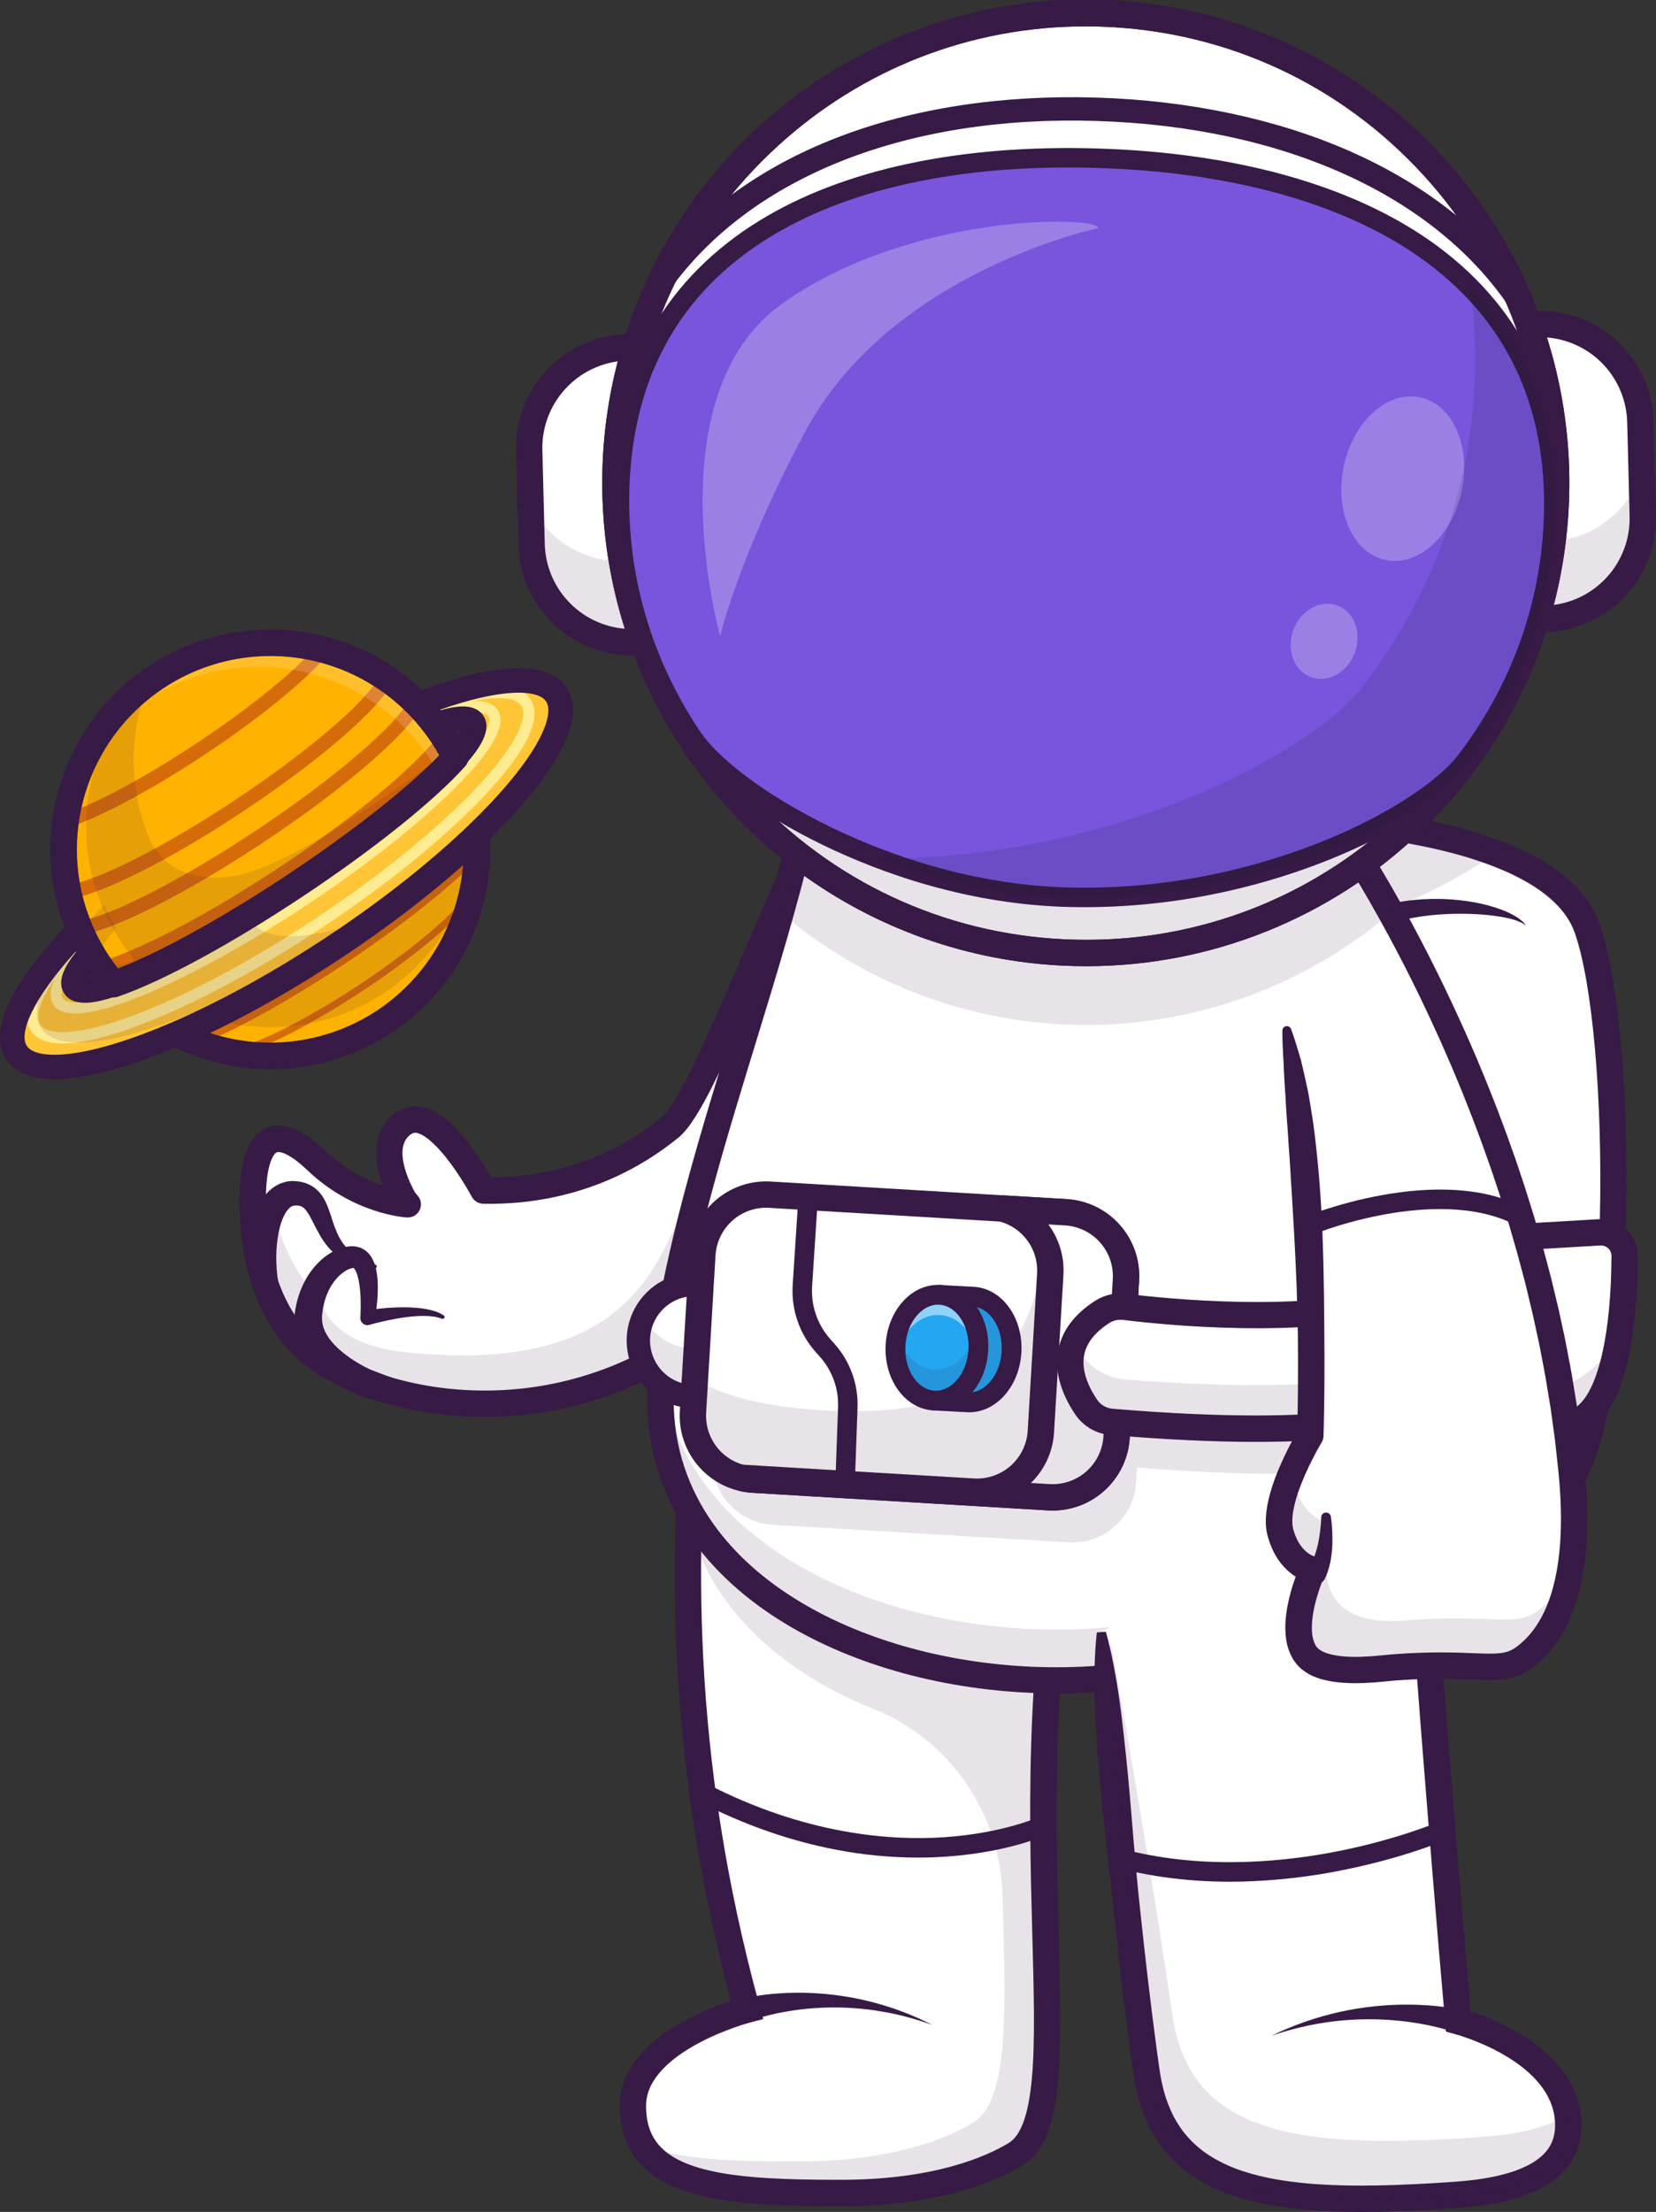 <svg width="472" height="630" viewBox="0 0 472 630" fill="none" xmlns="http://www.w3.org/2000/svg">
<rect x="0" y="0" width="472" height="630" fill="#333333" stroke="none"/>
<g clip-path="url(#clip0)">
<path d="M231.536 236.729C215.473 270.133 199.498 314.183 191.067 321.062C174.35 334.684 155.288 339.471 137.801 339.113C137.801 339.113 125.07 315.101 116.067 319.389C111.949 321.35 107.524 327.681 114.993 341.441C115.301 342.007 115.787 342.488 116.228 343.027C116.228 343.027 102.516 342.301 90.281 330.661C76.724 317.76 73.602 327.751 72.572 333.825C71.542 339.899 69.417 373.463 92.45 388.069C115.594 402.745 169.746 410.567 211.248 368.792L241.665 325.009L231.536 236.729Z" fill="white"/>
<path d="M446.679 422.783C426.962 447.603 376.838 438.07 376.838 438.07L378.63 308.558L379.192 268.183L379.243 264.481L379.667 233.87C379.667 233.87 398.407 234.67 417.022 239.926C420.111 240.796 423.225 241.793 426.231 242.941C427.498 243.414 428.743 243.918 429.971 244.443C440.397 248.947 449.192 255.344 452.377 264.372C463.446 295.772 462.89 402.379 446.679 422.783Z" fill="white"/>
<g opacity="0.35">
<path opacity="0.35" d="M459.883 335.392C459.945 372.656 455.779 411.324 446.682 422.783C426.966 447.607 376.834 438.07 376.834 438.07L378.969 393.174C378.969 393.174 429.102 402.712 448.817 377.887C454.157 371.159 457.797 355.066 459.883 335.392Z" fill="#371A45"/>
</g>
<path d="M398.575 443.628C386.115 443.628 376.591 441.846 376.13 441.76C375.645 441.668 375.183 441.481 374.77 441.211C374.358 440.94 374.002 440.591 373.725 440.184C373.447 439.776 373.252 439.318 373.152 438.835C373.052 438.353 373.047 437.855 373.14 437.37C373.232 436.886 373.419 436.425 373.689 436.013C373.96 435.6 374.31 435.245 374.718 434.968C375.126 434.691 375.584 434.496 376.068 434.396C376.551 434.296 377.049 434.292 377.534 434.384C377.74 434.423 386.906 436.099 398.67 436.099C413.909 436.099 433.537 433.288 443.733 420.451C446.093 417.48 449.484 410.349 452.248 393.244C454.293 380.594 455.586 364.816 455.991 347.614C456.815 313.046 453.932 280.095 448.825 265.618C444.33 252.866 426.079 245.934 411.553 242.375C395.149 238.342 379.657 237.63 379.501 237.622C378.517 237.562 377.597 237.119 376.938 236.387C376.278 235.656 375.933 234.696 375.976 233.713C376.018 232.73 376.446 231.803 377.166 231.131C377.886 230.46 378.841 230.097 379.826 230.123C380.483 230.149 396.121 230.863 413.237 235.059C423.418 237.554 431.999 240.775 438.741 244.632C447.596 249.698 453.362 255.924 455.911 263.144C459.389 273.017 461.234 288.203 462.169 299.203C463.419 313.945 463.895 331.206 463.502 347.809C463.065 366.354 460.837 411.009 449.616 425.136C444.674 431.364 437.625 436.099 428.676 439.209C421.726 441.624 413.604 443.07 404.537 443.504C402.5 443.584 400.495 443.628 398.575 443.628Z" fill="#371A45"/>
<path d="M455.936 350.996L421.635 353.003C420.146 353.087 418.727 353.663 417.602 354.641C416.477 355.618 415.708 356.941 415.418 358.402C413.237 369.409 409.52 395.091 420.132 403.767C428.939 410.966 443.44 410.378 452.05 403.339C461.679 395.468 463.022 370.24 463.073 357.742C463.077 356.822 462.893 355.911 462.53 355.066C462.168 354.22 461.636 353.457 460.967 352.825C460.298 352.193 459.507 351.704 458.641 351.389C457.776 351.075 456.855 350.941 455.936 350.996Z" fill="white"/>
<g opacity="0.35">
<path opacity="0.35" d="M415.42 358.406C413.233 369.409 409.523 395.093 420.134 403.765C428.943 410.964 443.44 410.378 452.052 403.337C457.97 398.493 460.759 387.088 462.038 376.116C460.405 381.579 457.909 385.989 454.847 388.869C437.302 405.344 424.738 385.372 424.738 385.372C424.738 385.372 422.422 390.134 420.634 390.374C413.161 391.389 415.074 368.103 416.361 356.076C415.9 356.785 415.58 357.576 415.42 358.406Z" fill="#371A45"/>
</g>
<path d="M435.609 412.661C429.094 412.661 422.636 410.67 417.751 406.671C412.257 402.179 409.387 393.884 409.22 382.011C409.094 373.008 410.517 363.806 411.732 357.672C412.185 355.397 413.381 353.336 415.132 351.813C416.884 350.29 419.092 349.39 421.411 349.255L455.711 347.248C457.143 347.164 458.577 347.373 459.925 347.864C461.272 348.354 462.505 349.115 463.547 350.1C464.589 351.084 465.418 352.272 465.983 353.589C466.547 354.905 466.836 356.324 466.831 357.757C466.804 364.227 466.44 373.843 464.854 382.92C462.826 394.538 459.416 402.169 454.43 406.246C449.204 410.516 442.372 412.661 435.609 412.661ZM456.156 354.743L421.853 356.751C421.196 356.787 420.569 357.041 420.072 357.472C419.574 357.902 419.234 358.486 419.104 359.131C417.959 364.91 416.619 373.555 416.736 381.906C416.868 391.325 418.865 397.88 422.512 400.863C429.72 406.764 442.166 406.569 449.667 400.435C455.617 395.57 459.222 379.605 459.313 357.726C459.315 357.319 459.233 356.916 459.073 356.542C458.913 356.168 458.677 355.831 458.382 355.551C458.086 355.272 457.735 355.056 457.353 354.917C456.97 354.778 456.563 354.719 456.156 354.743Z" fill="#371A45"/>
<path d="M426.351 365.307C426.612 367.364 426.734 369.446 426.872 371.513C427.009 373.58 427.139 375.645 427.329 377.684C427.703 381.777 428.282 385.835 429.402 389.638C429.939 391.504 430.652 393.315 431.534 395.046C432.368 396.685 433.428 398.2 434.682 399.546C435.88 400.816 437.281 401.877 438.827 402.687C440.376 403.478 442.03 404.043 443.739 404.368C444.248 404.469 444.731 404.674 445.158 404.97C445.584 405.267 445.945 405.648 446.217 406.09C446.489 406.532 446.667 407.025 446.739 407.539C446.811 408.053 446.777 408.577 446.637 409.076C446.497 409.576 446.256 410.042 445.928 410.444C445.599 410.846 445.192 411.177 444.73 411.414C444.268 411.651 443.762 411.791 443.243 411.824C442.725 411.857 442.205 411.783 441.717 411.606L441.647 411.579C439.368 410.766 437.219 409.631 435.263 408.208C433.322 406.775 431.632 405.03 430.263 403.045C428.958 401.134 427.926 399.05 427.197 396.854C426.503 394.759 426.009 392.602 425.722 390.414C425.144 386.115 425.201 381.88 425.446 377.712C425.572 375.629 425.751 373.558 425.93 371.492C426.11 369.427 426.299 367.381 426.351 365.307Z" fill="#371A45"/>
<path d="M434.925 263.652C434.425 263.221 433.861 262.87 433.253 262.611C432.657 262.346 432.043 262.122 431.416 261.942C430.163 261.58 428.889 261.295 427.601 261.089C425.025 260.682 422.427 260.429 419.821 260.332C417.218 260.223 414.617 260.239 412.033 260.363C409.457 260.484 406.89 260.745 404.343 261.144C403.077 261.35 401.821 261.582 400.577 261.856C399.333 262.13 398.106 262.453 396.901 262.81C395.697 263.168 394.504 263.571 393.345 264.024C392.186 264.476 391.055 264.976 389.964 265.536C388.877 266.08 387.825 266.689 386.811 267.358L386.072 267.87L385.353 268.405C384.881 268.769 384.418 269.139 383.977 269.532C383.102 270.313 382.286 271.157 381.535 272.058C380.794 272.956 380.124 273.911 379.532 274.913L379.513 274.946C379.148 275.572 378.553 276.03 377.855 276.224C377.156 276.417 376.41 276.329 375.775 275.98C375.14 275.631 374.667 275.048 374.457 274.355C374.247 273.662 374.317 272.914 374.651 272.272C375.336 270.936 376.149 269.67 377.079 268.492C378.001 267.316 379.026 266.226 380.143 265.233C380.693 264.736 381.268 264.271 381.85 263.818L382.742 263.168L383.654 262.551C384.876 261.767 386.145 261.059 387.456 260.433C390.029 259.22 392.72 258.275 395.487 257.613C398.2 256.952 400.961 256.503 403.744 256.272C409.234 255.783 414.765 256.026 420.191 256.994C422.896 257.473 425.551 258.197 428.124 259.157C429.414 259.645 430.663 260.237 431.857 260.926C432.456 261.275 433.025 261.671 433.56 262.111C433.828 262.33 434.079 262.569 434.312 262.825C434.547 263.077 434.753 263.354 434.925 263.652Z" fill="#371A45"/>
<g opacity="0.35">
<path opacity="0.35" d="M426.235 242.939C413.315 252.137 397.29 259.528 379.247 264.479L379.671 233.868C379.671 233.868 398.411 234.668 417.026 239.924C420.117 240.794 423.225 241.791 426.235 242.939Z" fill="#371A45"/>
</g>
<g opacity="0.35">
<path opacity="0.35" d="M241.659 325.001L211.25 368.782C169.752 410.559 115.59 402.733 92.452 388.059C84.143 382.793 79.108 375.045 76.12 367.023C78.474 369.789 74.16 342.318 77.493 344.432C78.729 345.214 79.493 356.677 89.425 368.199C94.254 373.8 101.706 378.289 110.779 381.141C113.456 381.985 111.35 384.675 114.325 385.006C168.483 391.027 183.553 369.886 192.441 349.175L226.515 247.522C228.185 243.844 229.867 240.228 231.55 236.731L241.659 325.001Z" fill="#371A45"/>
</g>
<path d="M138.103 403.572C130.004 403.581 121.932 402.639 114.053 400.766C105.036 398.612 96.865 395.315 90.424 391.23C84.598 387.528 79.814 382.458 76.215 376.137C73.293 371.019 71.135 365.079 69.8 358.483C67.549 347.351 68.204 337.068 68.865 333.183C69.292 330.675 70.589 323.046 76.598 321.047C81.116 319.55 86.441 321.798 92.88 327.925C97.501 332.322 103.041 335.638 109.101 337.634C107.042 332.237 106.652 327.506 107.952 323.518C109.054 320.132 111.364 317.456 114.455 315.983C116.749 314.891 120.503 314.272 125.369 317.526C127.871 319.204 130.532 321.821 133.276 325.303C135.753 328.497 138.008 331.856 140.027 335.357C153.159 335.287 171.601 332.066 188.705 318.135C190.073 317.02 192.789 313.451 197.953 302.776C201.954 294.509 206.518 283.927 211.338 272.721C216.783 260.089 222.415 247.03 228.154 235.092C228.507 234.358 229.089 233.759 229.813 233.385C230.537 233.011 231.363 232.881 232.166 233.017C232.97 233.152 233.707 233.544 234.268 234.135C234.829 234.726 235.182 235.482 235.275 236.291L245.396 324.562C245.501 325.468 245.271 326.38 244.752 327.129L214.333 370.914C214.21 371.094 214.072 371.263 213.921 371.418C189.86 395.632 163.269 402.14 145.204 403.337C142.833 403.493 140.466 403.572 138.103 403.572ZM79.372 328.131C79.233 328.127 79.094 328.144 78.96 328.183C78.671 328.279 77.189 329.03 76.266 334.444C75.801 337.183 75.051 346.579 77.158 356.995C79.765 369.882 85.582 379.267 94.456 384.891C104.313 391.142 122.69 397.302 144.701 395.846C161.418 394.739 186.003 388.721 208.332 366.371L237.752 324.021L229.309 250.397C225.553 258.701 221.849 267.297 218.225 275.697C206.666 302.513 199.279 319.19 193.433 323.958C173.609 340.11 152.193 343.153 137.712 342.854C137.042 342.84 136.388 342.648 135.818 342.297C135.248 341.946 134.782 341.449 134.469 340.857C134.438 340.802 131.353 335.024 127.294 329.888C122.653 324.013 119.117 322.072 117.676 322.765C116.973 323.1 115.701 323.945 115.083 325.85C114.053 329.028 115.184 333.923 118.279 339.631C118.341 339.726 118.541 339.956 118.691 340.125C118.841 340.293 118.989 340.468 119.136 340.647C119.596 341.211 119.882 341.895 119.96 342.618C120.038 343.341 119.904 344.071 119.574 344.719C119.245 345.368 118.734 345.907 118.104 346.27C117.473 346.634 116.751 346.807 116.024 346.769C115.406 346.736 100.786 345.827 87.685 333.372C82.782 328.703 80.294 328.131 79.372 328.131Z" fill="#371A45"/>
<path d="M71.899 366.54C71.058 363.734 70.601 360.828 70.542 357.901C70.464 354.948 70.772 351.997 71.46 349.124C71.633 348.394 71.842 347.665 72.088 346.935C72.214 346.571 72.329 346.207 72.477 345.843C72.626 345.479 72.755 345.117 72.924 344.757C73.585 343.229 74.448 341.797 75.492 340.499L75.937 339.991L76.161 339.74L76.41 339.496C76.577 339.333 76.742 339.171 76.913 339.01L77.473 338.551C77.568 338.477 77.656 338.399 77.757 338.327L78.068 338.122C78.274 337.984 78.48 337.842 78.7 337.71C78.921 337.578 79.153 337.463 79.382 337.346L79.553 337.258L79.736 337.182L80.105 337.031C81.095 336.626 82.152 336.407 83.222 336.385H83.62H83.826L83.993 336.396C84.217 336.412 84.433 336.42 84.664 336.449C85.13 336.498 85.593 336.575 86.05 336.68C87.033 336.9 87.976 337.272 88.846 337.78C89.706 338.295 90.477 338.948 91.126 339.711C91.695 340.383 92.186 341.117 92.592 341.898C92.945 342.58 93.257 343.283 93.527 344.002C94.042 345.356 94.421 346.623 94.82 347.83C95.19 348.995 95.624 350.139 96.12 351.257C97.292 353.993 99.283 356.299 101.819 357.859C102.34 358.186 102.888 358.489 103.45 358.773C104.606 359.334 105.799 359.815 107.021 360.213C107.146 360.253 107.252 360.337 107.319 360.449C107.386 360.561 107.411 360.694 107.388 360.823C107.364 360.952 107.295 361.068 107.193 361.149C107.091 361.231 106.963 361.273 106.832 361.268C105.461 361.216 104.097 361.039 102.759 360.737C101.372 360.427 100.029 359.951 98.757 359.318C98.103 358.993 97.472 358.626 96.867 358.217C96.259 357.798 95.678 357.34 95.129 356.845C94.04 355.85 93.072 354.731 92.246 353.509C90.599 351.115 89.47 348.494 88.313 346.403C87.732 345.374 87.123 344.496 86.548 344.027C86.304 343.818 86.025 343.653 85.724 343.541C85.429 343.436 85.119 343.374 84.806 343.356C84.615 343.346 84.423 343.346 84.231 343.356C84.135 343.356 84.025 343.371 83.916 343.375H83.836L83.787 343.389L83.692 343.412C83.569 343.436 83.448 343.469 83.329 343.511C83.214 343.563 83.102 343.623 82.994 343.69C82.551 343.936 82.055 344.469 81.569 345.173C81.051 345.996 80.627 346.875 80.306 347.793C80.214 348.034 80.133 348.293 80.051 348.548C79.969 348.803 79.897 349.066 79.82 349.33C79.744 349.593 79.685 349.864 79.615 350.132C79.545 350.399 79.491 350.679 79.431 350.954C78.988 353.225 78.758 355.532 78.746 357.845C78.736 360.19 78.897 362.532 79.225 364.853L79.238 364.945C79.369 365.883 79.141 366.835 78.6 367.613C78.059 368.39 77.245 368.935 76.319 369.139C75.394 369.343 74.425 369.191 73.607 368.714C72.789 368.236 72.181 367.468 71.905 366.562L71.899 366.54Z" fill="#371A45"/>
<path d="M289.427 613.586C279.644 619.495 263.083 624.613 239.649 624.594C206.876 624.574 180.126 623.072 180.402 599.515C180.621 580.82 212.899 572.393 212.899 572.393C198.516 519.905 195.173 474.46 196.3 433.257C196.687 419.424 197.566 406.065 198.705 393.071L308.214 413.346C301.06 442.772 298.42 471.35 297.658 497.327C295.858 558.153 304.365 604.575 289.427 613.586Z" fill="white"/>
<g opacity="0.35">
<path opacity="0.35" d="M308.214 413.346C307.738 415.294 307.283 417.23 306.859 419.167C306.669 419.978 306.491 420.788 306.323 421.598C306.087 422.673 305.86 423.751 305.642 424.83C305.345 426.251 305.057 427.664 304.789 429.067C304.701 429.522 304.612 429.976 304.534 430.431C304.355 431.379 304.178 432.319 304.009 433.257C303.772 434.571 303.533 435.886 303.317 437.2C303.169 438.049 303.029 438.899 302.891 439.748C302.308 443.375 301.778 446.982 301.299 450.57C301.002 452.783 300.735 454.986 300.475 457.178C300.337 458.355 300.207 459.521 300.08 460.688C299.971 461.695 299.861 462.703 299.773 463.711C299.604 465.357 299.445 467.002 299.308 468.648C299.209 469.765 299.102 470.881 299.021 471.988C298.892 473.557 298.784 475.129 298.665 476.69C298.595 477.69 298.527 478.677 298.478 479.664C298.408 480.604 298.358 481.532 298.298 482.462C298.2 484.083 298.121 485.701 298.041 487.304C298.041 487.413 298.031 487.509 298.022 487.629C297.874 490.899 297.745 494.141 297.656 497.333C295.856 558.159 304.363 604.581 289.419 613.592C279.635 619.502 263.075 624.619 239.641 624.601C213.455 624.58 191.108 623.622 183.343 611.221C194.206 615.203 209.973 615.639 227.462 615.647C250.899 615.658 267.467 610.54 277.251 604.641C287.57 598.415 286.699 574.337 285.764 539.991C285.127 516.614 270.892 495.552 249.171 486.826C223.019 476.32 202.414 458.262 196.292 433.263C196.679 419.43 197.558 406.071 198.697 393.078L294.534 410.824L308.214 413.346Z" fill="#371A45"/>
</g>
<path d="M239.733 628.361H239.643C214.878 628.348 193.532 627.478 183.112 616.941C178.736 612.517 176.56 606.642 176.644 599.482C176.753 590.403 183.073 582.167 194.924 575.663C199.207 573.347 203.686 571.412 208.309 569.879C199.936 538.436 194.967 507.697 193.135 476.04C191.646 450.308 192.222 423.844 194.949 392.755C195.04 391.766 195.519 390.854 196.282 390.217C197.045 389.581 198.029 389.272 199.02 389.359C200.01 389.446 200.925 389.921 201.565 390.68C202.206 391.44 202.519 392.421 202.436 393.411C198.277 440.84 196.693 499.079 216.511 571.416L217.514 575.079L213.836 576.038C213.76 576.058 206.011 578.117 198.415 582.309C191.959 585.872 184.243 591.756 184.15 599.57C184.088 604.723 185.495 608.678 188.448 611.665C196.819 620.129 217.436 620.841 239.637 620.853H239.723C266.174 620.853 280.994 614.298 287.477 610.388C290.992 608.267 293.156 602.296 294.095 592.133C295.067 581.622 294.682 567.471 294.235 551.086C293.241 514.602 291.878 464.641 304.546 412.474C304.781 411.506 305.391 410.672 306.243 410.154C307.094 409.636 308.116 409.477 309.085 409.711C310.053 409.946 310.889 410.556 311.407 411.406C311.926 412.256 312.085 413.277 311.85 414.245C299.419 465.437 300.765 514.827 301.748 550.88C302.713 586.229 303.35 609.583 291.363 616.813C284.221 621.118 268.005 628.361 239.733 628.361Z" fill="#371A45"/>
<path d="M103.819 393.686C103.819 393.686 86.497 386.637 87.926 374.306C89.281 362.607 97.437 357.462 101.21 358.147C106.914 359.176 104.807 375.308 104.807 375.308C104.807 375.308 120.147 371.789 126.224 375.164" fill="white"/>
<g opacity="0.35">
<path opacity="0.35" d="M114.315 385.008L103.813 393.684C103.813 393.684 86.49 386.637 87.915 374.306C88.34 370.62 89.439 367.597 90.873 365.186C90.873 365.443 90.854 365.7 90.854 365.968C90.819 381.224 108.981 384.414 114.315 385.008Z" fill="#371A45"/>
</g>
<path d="M261.683 529.085C253.865 529.073 246.065 528.327 238.387 526.855C225.166 524.342 211.903 519.689 198.966 513.029C198.311 512.692 197.817 512.109 197.592 511.408C197.367 510.707 197.43 509.945 197.767 509.29C198.104 508.636 198.688 508.142 199.39 507.917C200.092 507.692 200.854 507.755 201.51 508.092C229.571 522.542 253.814 524.325 269.22 523.278C285.926 522.143 296.136 517.519 296.237 517.478C296.902 517.189 297.653 517.172 298.331 517.43C299.008 517.687 299.558 518.199 299.862 518.857C300.166 519.514 300.202 520.263 299.96 520.946C299.718 521.628 299.218 522.189 298.568 522.509C298.125 522.715 287.531 527.544 269.891 528.789C267.177 528.987 264.441 529.086 261.683 529.085Z" fill="#371A45"/>
<path d="M211.853 569.237L212.125 569.165L212.362 569.108L212.821 569.003C213.124 568.935 213.42 568.877 213.717 568.818L214.602 568.651L215.486 568.501C216.657 568.312 217.827 568.16 218.986 568.028C221.32 567.778 223.654 567.633 225.988 567.592C230.618 567.502 235.248 567.796 239.83 568.47C240.969 568.627 242.095 568.836 243.232 569.034C243.796 569.141 244.356 569.262 244.919 569.375L245.761 569.55L246.599 569.756C248.833 570.254 251.032 570.893 253.209 571.568C257.527 572.962 261.728 574.697 265.771 576.757C261.548 575.223 257.21 574.026 252.797 573.178C250.598 572.786 248.399 572.428 246.183 572.216L245.359 572.125L244.536 572.057C243.982 572.016 243.43 571.965 242.876 571.93C241.768 571.874 240.664 571.806 239.556 571.794C235.155 571.69 230.752 571.951 226.394 572.574C224.229 572.884 222.084 573.285 219.975 573.777C218.925 574.028 217.879 574.297 216.853 574.6L216.089 574.83L215.335 575.071C215.088 575.153 214.839 575.235 214.6 575.322L214.246 575.449L214.079 575.513C214.028 575.534 213.964 575.558 213.947 575.569C213.566 575.796 213.143 575.946 212.703 576.009C212.263 576.073 211.815 576.05 211.384 575.941C210.953 575.832 210.548 575.639 210.192 575.374C209.836 575.108 209.535 574.775 209.308 574.394C209.081 574.013 208.931 573.59 208.867 573.151C208.803 572.712 208.826 572.264 208.935 571.834C209.044 571.403 209.237 570.999 209.503 570.643C209.769 570.287 210.102 569.987 210.484 569.76C210.729 569.615 210.991 569.501 211.264 569.42L211.853 569.237Z" fill="#371A45"/>
<g opacity="0.35">
<path opacity="0.35" d="M290.269 487.951C290.438 484.681 290.65 481.299 290.904 477.805C290.657 481.293 290.438 484.681 290.269 487.951Z" fill="#371A45"/>
</g>
<g opacity="0.35">
<path opacity="0.35" d="M291.122 474.958C291.27 473.052 291.431 471.109 291.606 469.129C291.437 471.106 291.27 473.051 291.122 474.958Z" fill="#371A45"/>
</g>
<g opacity="0.35">
<path opacity="0.35" d="M292.495 459.988C292.685 458.17 292.893 456.312 293.113 454.434C292.893 456.312 292.693 458.17 292.495 459.988Z" fill="#371A45"/>
</g>
<g opacity="0.35">
<path opacity="0.35" d="M293.208 453.566C293.455 451.431 293.723 449.278 294.001 447.075C293.722 449.278 293.458 451.442 293.208 453.566Z" fill="#371A45"/>
</g>
<path d="M404.407 405.906C404.172 409.278 403.702 412.629 403.001 415.936C398.816 435.659 386.733 450.549 370.277 460.846C306.853 500.587 178.561 472.06 188.812 389.198C194.084 346.61 210.434 303.124 222.535 259.884C224.594 252.571 226.503 245.28 228.233 237.988C248.825 190.569 373.216 209.679 379.439 224.964C381.307 229.559 383.119 234.757 384.849 240.458C387.075 247.69 389.163 255.714 391.111 264.281C399.313 300.427 404.832 346.234 405.068 382.904C405.12 391.095 404.914 398.831 404.407 405.906Z" fill="white"/>
<g opacity="0.35">
<path opacity="0.35" d="M404.407 405.906C402.645 430.677 389.41 448.868 370.277 460.846C307.343 500.28 180.561 472.504 188.604 391.117C195.933 461.245 311.22 483.426 370.277 446.423C389.41 434.447 402.645 416.256 404.407 391.483C404.714 387.254 404.912 382.779 405.011 378.114C405.19 388.091 405.013 397.469 404.407 405.906Z" fill="#371A45"/>
</g>
<path d="M301.171 482.322C296.389 482.322 291.573 482.116 286.723 481.705C259.681 479.411 234.742 470.844 216.503 457.583C205.177 449.356 196.703 439.561 191.302 428.483C185.412 416.402 183.322 403.031 185.089 388.741C188.59 360.482 196.802 332.177 205.634 303.247C206.476 300.487 207.321 297.726 208.169 294.966C213.999 275.96 220.026 256.307 224.575 237.122L224.651 236.797L224.785 236.493C229.888 224.744 240.901 216.016 257.515 210.551C270.882 206.156 287.992 203.951 306.949 204.175C323.664 204.381 341.58 206.503 356.103 210.027C362.975 211.693 368.924 213.643 373.306 215.663C378.611 218.108 381.76 220.692 382.925 223.561C399.652 264.678 411.915 353.429 408.159 406.182C407.111 420.901 402.165 434.038 393.458 445.226C385.507 455.44 374.624 463.801 361.107 470.081C343.841 478.095 322.964 482.322 301.171 482.322ZM231.807 239.198C227.213 258.51 221.186 278.165 215.354 297.175C214.507 299.934 213.663 302.691 212.821 305.446C204.088 334.047 195.968 362.01 192.548 389.671C188.683 420.936 205.846 440.561 220.924 451.524C256.409 477.321 316.593 482.486 357.936 463.279C376.158 454.815 398.361 437.946 400.659 405.655C404.352 353.797 392.348 266.68 375.961 226.393C375.514 225.295 370.58 221.272 354.328 217.329C340.325 213.933 323.028 211.878 306.861 211.689C288.706 211.483 272.453 213.552 259.865 217.693C245.522 222.399 236.084 229.633 231.807 239.185V239.198Z" fill="#371A45"/>
<path d="M197.937 397.784C206.769 397.784 213.929 390.632 213.929 381.81C213.929 372.988 206.769 365.836 197.937 365.836C189.105 365.836 181.945 372.988 181.945 381.81C181.945 390.632 189.105 397.784 197.937 397.784Z" fill="white"/>
<g opacity="0.35">
<path opacity="0.35" d="M181.947 381.806C181.923 383.919 182.319 386.016 183.112 387.975C183.905 389.934 185.079 391.717 186.566 393.219C188.054 394.722 189.825 395.915 191.777 396.729C193.73 397.544 195.824 397.963 197.94 397.963C200.056 397.963 202.15 397.544 204.103 396.729C206.055 395.915 207.826 394.722 209.314 393.219C210.801 391.717 211.975 389.934 212.768 387.975C213.561 386.016 213.957 383.919 213.933 381.806C213.938 379.443 213.414 377.11 212.397 374.977C211.101 377.711 209.054 380.022 206.495 381.64C203.936 383.258 200.97 384.117 197.941 384.117C194.912 384.117 191.946 383.258 189.387 381.64C186.828 380.022 184.781 377.711 183.485 374.977C182.468 377.11 181.942 379.443 181.947 381.806Z" fill="#371A45"/>
</g>
<path d="M197.937 401.11C194.115 401.11 190.379 399.978 187.2 397.858C184.022 395.737 181.545 392.723 180.082 389.196C178.619 385.669 178.237 381.788 178.982 378.043C179.727 374.299 181.568 370.86 184.27 368.16C186.972 365.46 190.416 363.622 194.164 362.877C197.913 362.132 201.798 362.514 205.329 363.975C208.86 365.436 211.879 367.91 214.002 371.084C216.125 374.258 217.259 377.99 217.259 381.808C217.25 386.924 215.212 391.828 211.59 395.446C207.968 399.064 203.059 401.1 197.937 401.11ZM197.937 369.162C195.432 369.162 192.984 369.904 190.902 371.294C188.82 372.683 187.197 374.659 186.238 376.97C185.28 379.281 185.029 381.825 185.518 384.278C186.007 386.732 187.213 388.985 188.984 390.754C190.755 392.523 193.011 393.727 195.468 394.215C197.924 394.703 200.47 394.452 202.784 393.494C205.098 392.537 207.075 390.915 208.466 388.835C209.857 386.755 210.6 384.309 210.599 381.808C210.595 378.455 209.26 375.24 206.886 372.869C204.512 370.499 201.294 369.165 197.937 369.162Z" fill="#371A45"/>
<g opacity="0.35">
<path opacity="0.35" d="M404.407 405.906C404.171 409.278 403.702 412.629 403.001 415.936C396.304 417.962 375.322 422.16 324.08 417.962L323.823 422.219C323.23 432.21 314.556 439.888 304.573 439.292L220.171 434.283C210.189 433.68 202.484 425.027 203.079 415.045L203.633 405.717L205.758 370.184C206.343 360.194 215.008 352.518 225.01 353.112L309.392 358.121C310.612 358.193 311.822 358.389 313.003 358.705C317.051 359.796 320.6 362.244 323.055 365.639C325.51 369.034 326.721 373.169 326.485 377.35L326.03 385.047C337.228 386.44 376.838 390.552 404.576 382.991C404.735 382.951 404.903 382.912 405.06 382.884C405.12 391.095 404.914 398.831 404.407 405.906Z" fill="#371A45"/>
</g>
<path d="M214.606 421.438L299.003 426.452C308.99 427.049 317.657 419.368 318.255 409.38L320.932 364.521C321.453 355.776 315.621 348.066 307.448 345.874C306.268 345.556 305.059 345.361 303.84 345.292L219.458 340.277C209.456 339.68 200.789 347.359 200.204 357.349L198.071 392.876L197.511 402.204C196.918 412.194 204.619 420.839 214.606 421.438Z" fill="white"/>
<g opacity="0.35">
<path opacity="0.35" d="M214.606 421.438L299.003 426.452C308.99 427.049 317.657 419.368 318.254 409.38L320.931 364.522C321.452 355.776 315.621 348.066 307.448 345.874C302.466 348.77 299.303 350.621 299.303 350.621C293.049 386.386 281.715 403.732 236.908 401.803C217.566 400.965 205.544 397.296 198.085 392.88L197.525 402.208C196.917 412.194 204.619 420.839 214.606 421.438Z" fill="#371A45"/>
</g>
<path d="M300.096 430.239C299.658 430.239 299.218 430.226 298.774 430.2L214.386 425.186C208.577 424.827 203.146 422.184 199.281 417.836C195.417 413.488 193.435 407.788 193.767 401.984L196.444 357.117C196.796 351.311 199.439 345.881 203.794 342.02C208.15 338.159 213.861 336.181 219.674 336.521L304.062 341.538C309.875 341.89 315.31 344.53 319.175 348.88C323.041 353.23 325.021 358.933 324.682 364.74L322.005 409.605C321.659 415.18 319.203 420.414 315.134 424.247C311.066 428.079 305.69 430.221 300.098 430.239H300.096ZM218.354 343.99C214.673 343.996 211.133 345.404 208.455 347.926C205.777 350.448 204.162 353.895 203.94 357.565L201.263 402.432C201.05 406.249 202.357 409.995 204.897 412.853C207.438 415.712 211.007 417.451 214.827 417.692L299.215 422.709C303.036 422.922 306.786 421.617 309.648 419.079C312.51 416.541 314.252 412.976 314.492 409.16L317.169 364.295C317.383 360.479 316.077 356.732 313.537 353.873C310.996 351.014 307.427 349.274 303.607 349.033L219.219 344.019C218.931 343.998 218.641 343.99 218.354 343.99Z" fill="#371A45"/>
<path d="M211.25 420.903C212.35 421.198 213.479 421.377 214.617 421.436L299.013 426.451C302.503 426.648 305.976 425.84 309.019 424.123C312.063 422.406 314.549 419.852 316.181 416.765C317.398 414.481 318.105 411.96 318.252 409.376L319.447 389.447L319.84 382.865L320.934 364.509C321.531 354.519 313.829 345.876 303.842 345.28L285.605 344.2C293.916 346.281 299.876 354.062 299.355 362.897L297.913 387.129L296.678 407.77C296.081 417.746 287.411 425.439 277.426 424.842L211.25 420.903Z" fill="white"/>
<g opacity="0.35">
<path opacity="0.35" d="M211.25 420.903C212.35 421.198 213.479 421.377 214.617 421.436L299.013 426.45C303.828 426.724 308.556 425.081 312.161 421.882C315.767 418.682 317.957 414.187 318.252 409.378L319.84 382.875C317.439 387.431 313.283 392.954 307.145 393.195C303.778 393.334 300.625 390.726 297.919 387.139L296.684 407.78C296.087 417.756 287.417 425.449 277.432 424.852L211.25 420.903Z" fill="#371A45"/>
</g>
<path d="M300.108 430.239C299.665 430.239 299.222 430.226 298.778 430.2L214.396 425.183C213.005 425.108 211.625 424.891 210.278 424.538L211.458 417.16L277.648 421.101C281.468 421.313 285.218 420.008 288.078 417.471C290.939 414.933 292.678 411.368 292.918 407.554L295.595 362.687C295.789 359.331 294.806 356.011 292.814 353.302C290.821 350.592 287.945 348.661 284.681 347.842L285.819 340.454L304.048 341.534C309.858 341.894 315.289 344.537 319.154 348.887C323.018 353.236 325 358.937 324.667 364.742L321.99 409.603C321.647 415.176 319.194 420.41 315.129 424.242C311.063 428.075 305.69 430.219 300.1 430.239H300.108ZM293.826 422.384L299.227 422.705C303.047 422.918 306.797 421.614 309.658 419.076C312.519 416.539 314.259 412.974 314.498 409.16L317.176 364.295C317.39 360.478 316.084 356.731 313.543 353.871C311.002 351.012 307.432 349.272 303.611 349.031L298.793 348.745C301.887 352.886 303.414 357.986 303.103 363.144L300.426 408.008C300.111 413.458 297.755 418.59 293.826 422.384Z" fill="#371A45"/>
<path d="M264.712 383.729C264.623 385.389 266.238 398.909 266.238 398.909L275.71 399.417C282.228 399.766 287.874 393.31 288.321 384.996C288.768 376.682 283.846 369.656 277.329 369.306L267.856 368.798C267.856 368.798 264.858 381.024 264.712 383.729Z" fill="#22A7F0"/>
<g opacity="0.35">
<path opacity="0.35" d="M264.712 383.729C264.623 385.389 266.238 398.909 266.238 398.909L275.71 399.417C282.228 399.766 287.874 393.31 288.321 384.996C288.768 376.682 283.846 369.656 277.329 369.306L267.856 368.798C267.856 368.798 264.858 381.024 264.712 383.729Z" fill="#371A45"/>
</g>
<path d="M276.221 402.247C275.999 402.247 275.776 402.247 275.552 402.228L266.079 401.72C265.418 401.685 264.791 401.418 264.307 400.967C263.823 400.515 263.514 399.908 263.433 399.252C262.939 395.116 261.798 385.304 261.891 383.587C262.043 380.765 264.603 370.217 265.114 368.138C265.27 367.502 265.644 366.94 266.17 366.549C266.696 366.159 267.342 365.963 267.996 365.996L277.469 366.504C281.505 366.722 285.15 368.872 287.734 372.56C290.17 376.036 291.373 380.51 291.124 385.156C290.875 389.803 289.196 394.122 286.402 397.319C283.608 400.515 280.012 402.247 276.221 402.247ZM268.76 396.224L275.855 396.607C278.12 396.728 280.362 395.661 282.162 393.604C284.133 391.352 285.317 388.24 285.5 384.844C285.683 381.448 284.839 378.229 283.122 375.779C281.552 373.539 279.44 372.239 277.172 372.118L270.047 371.735C268.952 376.338 267.613 382.342 267.527 383.871C267.504 384.825 268.097 390.523 268.76 396.224Z" fill="#371A45"/>
<path d="M278.876 384.526C279.324 376.211 274.403 369.187 267.886 368.837C261.368 368.486 255.722 374.943 255.274 383.258C254.826 391.572 259.746 398.597 266.264 398.947C272.781 399.297 278.428 392.841 278.876 384.526Z" fill="#22A7F0"/>
<g opacity="0.35">
<path opacity="0.35" d="M266.242 398.907C272.754 399.258 278.392 392.8 278.849 384.488C278.953 382.654 278.786 380.814 278.353 379.029C276.784 385.632 271.825 390.342 266.242 390.035C261.22 389.766 257.144 385.533 255.74 379.805C255.472 380.925 255.306 382.067 255.244 383.217C254.799 391.539 259.723 398.557 266.242 398.907Z" fill="#371A45"/>
</g>
<g opacity="0.7">
<path opacity="0.7" d="M255.439 387.145C256.541 379.741 261.823 374.228 267.857 374.553C273.311 374.841 277.658 379.821 278.659 386.325C278.75 385.73 278.812 385.109 278.849 384.488C279.3 376.174 274.376 369.15 267.857 368.798C261.337 368.446 255.693 374.905 255.25 383.217C255.176 384.529 255.24 385.846 255.439 387.145Z" fill="white"/>
</g>
<path d="M266.755 401.739C266.532 401.739 266.31 401.733 266.088 401.721C262.052 401.515 258.405 399.353 255.82 395.667C253.386 392.189 252.182 387.715 252.433 383.069C252.682 378.422 254.358 374.105 257.153 370.908C260.118 367.519 263.975 365.766 268.009 365.986C272.043 366.206 275.692 368.354 278.274 372.042C280.71 375.518 281.913 379.992 281.664 384.638C281.415 389.285 279.736 393.604 276.942 396.8C274.148 399.997 270.556 401.739 266.755 401.739ZM267.356 371.6C265.208 371.6 263.106 372.661 261.399 374.613C259.43 376.875 258.244 379.975 258.061 383.371C257.879 386.767 258.724 389.988 260.439 392.438C262.008 394.676 264.121 395.976 266.388 396.099C268.656 396.223 270.898 395.153 272.698 393.096C274.666 390.844 275.853 387.732 276.034 384.336C276.215 380.94 275.373 377.721 273.655 375.271C272.088 373.031 269.975 371.731 267.706 371.61C267.591 371.604 267.467 371.6 267.356 371.6Z" fill="#371A45"/>
<path d="M240.864 425.443H240.763C240.399 425.43 240.04 425.346 239.709 425.194C239.377 425.043 239.078 424.828 238.829 424.562C238.581 424.295 238.387 423.983 238.26 423.641C238.132 423.3 238.073 422.937 238.086 422.573L238.867 400.799C239.067 395.494 237.191 390.32 233.638 386.372L232.534 385.138C230.226 382.551 228.454 379.532 227.32 376.257C226.187 372.982 225.714 369.515 225.93 366.056L227.578 340.756C227.636 340.031 227.978 339.357 228.529 338.881C229.081 338.405 229.798 338.164 230.525 338.212C231.252 338.259 231.932 338.59 232.417 339.133C232.902 339.677 233.153 340.389 233.117 341.116L231.47 366.416C231.301 369.138 231.673 371.866 232.566 374.444C233.459 377.021 234.854 379.396 236.671 381.431L237.773 382.665C242.288 387.679 244.671 394.252 244.416 400.99L243.636 422.765C243.611 423.483 243.308 424.163 242.791 424.663C242.274 425.162 241.583 425.442 240.864 425.443Z" fill="#371A45"/>
<path d="M412.782 384.979C412.37 397.401 400.042 402.14 400.042 402.14C400.042 402.14 382.991 410.985 312.645 404.608C312.645 404.608 292.753 384.272 317.416 371.803C317.416 371.803 366.412 379.031 399.016 370.157C404.895 368.576 413.151 373.88 412.782 384.979Z" fill="white"/>
<g opacity="0.35">
<path opacity="0.35" d="M412.778 384.977C412.366 397.399 400.046 402.142 400.046 402.142C400.046 402.142 382.991 410.974 312.647 404.61C312.647 404.61 301.389 393.092 306.315 382.092C306.338 382.149 306.358 382.207 306.381 382.266C308.646 388.291 314.303 392.399 320.728 392.903C384.311 397.888 400.046 389.739 400.046 389.739C400.046 389.739 408.672 386.419 411.728 378.07C412.533 380.28 412.89 382.628 412.778 384.977Z" fill="#371A45"/>
</g>
<path d="M357.994 410.682C345.844 410.682 331.979 410.026 316.486 408.718C314.498 408.558 312.571 407.955 310.847 406.953C309.123 405.952 307.645 404.577 306.523 402.93C303.483 398.475 300.176 391.617 301.678 384.293C302.79 378.864 306.321 374.214 312.18 370.474C314.803 368.808 317.926 368.109 321.01 368.498C332.262 369.894 371.074 373.881 398.036 366.546C401.949 365.482 406.386 366.513 409.918 369.304C414.347 372.801 416.765 378.56 416.547 385.105L412.791 384.98L416.547 385.105C416.077 399.158 403.275 404.876 401.57 405.577C400.466 406.093 395.625 408.076 383.93 409.405C376.439 410.257 367.775 410.682 357.994 410.682ZM319.334 375.903C318.232 375.899 317.153 376.209 316.222 376.797C312.147 379.403 309.731 382.431 309.041 385.798C308.067 390.56 310.512 395.445 312.734 398.705C313.229 399.427 313.88 400.029 314.638 400.467C315.397 400.906 316.244 401.169 317.118 401.237C350.492 404.057 370.774 403.249 381.908 402.074C393.572 400.84 397.958 398.964 398.337 398.783L398.543 398.668L398.691 398.627C399.084 398.471 408.701 394.556 409.024 384.846C409.212 379.185 406.738 376.363 405.245 375.178C403.598 373.881 401.592 373.342 400.001 373.776C371.713 381.47 331.671 377.373 320.073 375.933C319.827 375.908 319.58 375.898 319.334 375.903Z" fill="#371A45"/>
<path d="M313.932 464.962C313.726 461.967 319.803 541.519 326.804 590.195C331.829 625.127 363.861 628.756 415.082 625.133C433.935 623.799 448.378 618.185 446.92 603.298C444.964 583.298 415.661 575.725 415.661 575.725C415.661 575.725 408.369 493.493 402.616 408.117" fill="white"/>
<path d="M312.682 465.044C312.673 465.008 312.665 464.971 312.66 464.935C317.725 464.595 314.078 464.898 315.215 464.84L315.26 464.996L315.349 465.303L315.518 465.92C315.631 466.331 315.724 466.743 315.839 467.154C316.045 467.977 316.241 468.796 316.428 469.612C316.805 471.258 317.138 472.903 317.458 474.549C318.089 477.84 318.635 481.135 319.095 484.434C319.566 487.735 319.939 491.043 320.318 494.35C320.697 497.658 321.037 500.969 321.364 504.283C322.017 510.906 322.532 517.544 323.094 524.175C323.37 527.491 323.672 530.805 323.975 534.118C324.278 537.432 324.626 540.739 324.98 544.047C326.389 557.277 327.902 570.492 329.679 583.646L330.363 588.572L330.54 589.794L330.723 590.948C330.781 591.335 330.863 591.713 330.929 592.094L331.036 592.665L331.162 593.231C331.78 596.209 332.747 599.104 334.045 601.856C334.685 603.195 335.422 604.486 336.25 605.718C337.075 606.939 337.993 608.094 338.997 609.172C341.034 611.342 343.378 613.203 345.953 614.697C348.61 616.236 351.425 617.485 354.349 618.422C355.83 618.909 357.341 619.337 358.879 619.716C360.418 620.094 361.968 620.413 363.544 620.697C369.839 621.822 376.346 622.283 382.884 622.445C389.422 622.608 396.022 622.445 402.626 622.128C405.921 621.975 409.226 621.784 412.541 621.557L415.012 621.384C415.815 621.322 416.621 621.262 417.42 621.178C418.219 621.094 419.016 621.009 419.81 620.923C420.605 620.837 421.396 620.717 422.179 620.596C423.75 620.359 425.305 620.076 426.824 619.724C428.344 619.372 429.839 618.973 431.28 618.49C434.149 617.519 436.84 616.227 438.9 614.528C439.902 613.723 440.774 612.769 441.486 611.7C442.154 610.66 442.636 609.512 442.913 608.308C443.198 607.026 443.299 605.71 443.214 604.4C443.144 603.031 442.908 601.675 442.51 600.362C441.723 597.738 440.288 595.27 438.391 593.056C436.494 590.843 434.176 588.871 431.639 587.139C429.051 585.396 426.319 583.877 423.472 582.599C422.03 581.949 420.572 581.346 419.094 580.797C418.355 580.524 417.609 580.262 416.866 580.018C416.493 579.896 416.122 579.777 415.752 579.664L415.202 579.501L414.703 579.362L412.129 578.642L411.903 576.058C410.676 562.088 409.49 548.121 408.347 534.157C407.203 520.194 406.082 506.223 404.984 492.246L401.78 450.321C401.479 446.824 401.123 443.342 400.804 439.851C400.484 436.36 400.252 432.858 400.122 429.361C400.062 427.608 400.011 425.864 399.998 424.099C399.986 422.335 400.025 420.584 400.108 418.823C400.19 417.063 400.314 415.296 400.519 413.527C400.701 411.739 400.98 409.962 401.355 408.204C401.416 407.93 401.564 407.682 401.777 407.499C401.99 407.315 402.256 407.205 402.537 407.185C402.817 407.165 403.096 407.236 403.333 407.387C403.57 407.538 403.752 407.762 403.851 408.025C404.461 409.715 404.98 411.437 405.406 413.183C405.838 414.909 406.207 416.639 406.53 418.371C407.181 421.835 407.603 425.315 407.972 428.797C408.728 435.762 408.909 442.768 409.329 449.759C409.535 453.256 409.817 456.742 410.074 460.235L410.859 470.708L412.473 491.652C413.562 505.614 414.682 519.573 415.834 533.53C416.986 547.487 418.169 561.438 419.384 575.386L416.584 572.095L416.956 572.195L417.29 572.29L417.939 572.483C418.367 572.613 418.789 572.749 419.209 572.895C420.049 573.169 420.881 573.46 421.705 573.767C423.352 574.377 424.976 575.046 426.577 575.772C429.818 577.23 432.928 578.961 435.875 580.947C438.928 582.99 441.698 585.428 444.112 588.196C444.721 588.912 445.303 589.656 445.856 590.43C446.401 591.211 446.922 592.013 447.398 592.853C448.365 594.543 449.139 596.337 449.705 598.201C450.275 600.081 450.614 602.024 450.716 603.987C450.841 606.008 450.678 608.036 450.23 610.011C449.755 612.061 448.929 614.014 447.789 615.783C446.658 617.498 445.269 619.029 443.671 620.322C442.163 621.544 440.527 622.599 438.793 623.469C437.138 624.301 435.426 625.013 433.669 625.6C431.946 626.176 430.216 626.643 428.486 627.04C426.756 627.437 425.027 627.752 423.299 628.013C422.436 628.153 421.573 628.256 420.71 628.371C419.847 628.486 418.987 628.577 418.126 628.647C417.265 628.717 416.407 628.799 415.548 628.867L413.031 629.042C409.683 629.265 406.328 629.458 402.966 629.622C396.24 629.936 389.486 630.105 382.69 629.945C375.895 629.784 369.05 629.303 362.201 628.081C360.49 627.77 358.781 627.415 357.075 627.001C355.37 626.588 353.672 626.1 351.983 625.545C348.55 624.441 345.245 622.97 342.127 621.16C338.925 619.297 336.012 616.978 333.479 614.277C332.21 612.913 331.05 611.453 330.007 609.91C328.975 608.376 328.056 606.768 327.258 605.099C325.704 601.819 324.544 598.367 323.8 594.815L323.658 594.161L323.532 593.505C323.454 593.067 323.361 592.628 323.294 592.19L323.088 590.876L322.908 589.625L322.217 584.652C320.423 571.385 318.905 558.118 317.491 544.837L316.428 534.881L315.322 524.932C314.585 518.299 313.846 511.665 313.286 505.015C313.003 501.691 312.746 498.365 312.538 495.035C312.33 491.705 312.126 488.375 312.025 485.035C311.924 481.694 311.9 478.352 311.982 474.999C312.031 473.321 312.093 471.642 312.188 469.962C312.242 469.12 312.304 468.279 312.375 467.438C312.415 467.016 312.45 466.597 312.497 466.175L312.565 465.542L312.604 465.227L312.625 465.07C313.757 464.968 310.104 465.196 315.166 464.836C315.166 464.813 315.166 464.867 315.153 464.883L315.098 465.089C315.028 465.363 314.869 465.605 314.644 465.777C314.42 465.949 314.144 466.04 313.861 466.036C313.578 466.032 313.305 465.932 313.086 465.754C312.867 465.575 312.714 465.328 312.653 465.052L312.682 465.044Z" fill="#371A45"/>
<path d="M350.601 535.953C339.755 535.953 329.391 534.731 319.747 532.314C319.033 532.135 318.42 531.68 318.041 531.05C317.663 530.419 317.551 529.664 317.73 528.95C317.91 528.237 318.365 527.624 318.997 527.246C319.628 526.868 320.384 526.757 321.098 526.936C343.956 532.668 366.875 530.202 382.071 527.125C398.631 523.772 409.887 518.982 410 518.932C410.674 518.654 411.431 518.651 412.106 518.926C412.782 519.2 413.323 519.729 413.611 520.398C413.899 521.067 413.913 521.823 413.648 522.501C413.383 523.18 412.861 523.727 412.195 524.025C411.722 524.231 400.4 529.056 383.314 532.53C373.59 534.536 363.705 535.669 353.779 535.918C352.713 535.94 351.654 535.952 350.601 535.953Z" fill="#371A45"/>
<path d="M414.66 578.899C414.64 578.888 414.576 578.864 414.524 578.845L414.353 578.781L413.993 578.656C413.75 578.572 413.499 578.491 413.248 578.411C412.743 578.251 412.23 578.098 411.711 577.95C410.682 577.658 409.621 577.397 408.559 577.148C406.431 576.667 404.269 576.27 402.088 575.963C397.7 575.342 393.269 575.066 388.837 575.141C388.281 575.157 387.723 575.153 387.167 575.182L385.495 575.258C384.939 575.287 384.383 575.336 383.825 575.373L382.989 575.433L382.165 575.515L380.495 575.684L378.829 575.9C378.551 575.937 378.271 575.97 378.006 576.011L377.182 576.144L375.518 576.412C371.071 577.21 366.691 578.35 362.419 579.82C374.894 573.752 388.63 570.721 402.502 570.975C404.836 571.019 407.177 571.156 409.524 571.387C410.696 571.512 411.87 571.656 413.048 571.835C413.637 571.928 414.228 572.026 414.823 572.138C415.121 572.195 415.42 572.251 415.723 572.317L416.182 572.415L416.421 572.469L416.691 572.537L417.187 572.672C418.035 572.92 418.753 573.491 419.184 574.261C419.616 575.032 419.727 575.941 419.494 576.793C419.262 577.645 418.704 578.371 417.94 578.816C417.177 579.261 416.269 579.389 415.412 579.172C415.152 579.11 414.899 579.018 414.66 578.899Z" fill="#371A45"/>
<g opacity="0.35">
<path opacity="0.35" d="M316.411 467.409C316.411 468.736 319.997 542.868 326.809 590.195C331.833 625.131 363.857 628.758 415.08 625.131C433.939 623.803 448.378 618.189 446.92 603.299C446.883 602.95 446.846 602.612 446.793 602.271C440.988 606.062 432.306 607.948 422.395 608.647C371.173 612.274 339.139 608.647 334.115 573.711C328.909 537.539 320.446 488.838 316.523 467.436L316.422 467.473C316.424 467.451 316.421 467.429 316.411 467.409Z" fill="#371A45"/>
</g>
<path d="M135.801 237.758C135.97 240.154 135.99 242.558 135.861 244.957C135.342 254.738 132.389 264.235 127.269 272.588C122.148 280.941 115.022 287.886 106.537 292.795C98.051 297.703 88.473 300.419 78.671 300.697C68.87 300.976 59.153 298.807 50.402 294.388C64.078 288.487 79.617 280.031 95.417 269.551C111.218 259.071 125.05 248.056 135.801 237.758Z" fill="#FFB200"/>
<path d="M66.911 300.791L66.68 299.828L66.083 299.034L66.248 298.909L66.454 298.86C74.225 297.008 88.426 289.737 102.635 280.315C116.922 270.841 128.816 260.894 133.68 254.355L135.272 255.535C130.282 262.247 118.199 272.375 103.732 281.966C89.122 291.648 75.014 298.868 66.911 300.791Z" fill="#D66B09"/>
<path d="M95.415 269.555C111.216 259.079 125.05 248.056 135.801 237.758C135.97 240.154 135.99 242.558 135.861 244.957C127.645 253.234 114.115 264.006 98.053 274.656C82.669 284.858 68.085 292.88 57.369 297.362C54.984 296.521 52.657 295.527 50.4 294.388C64.076 288.491 79.615 280.035 95.415 269.555Z" fill="#D66B09"/>
<g opacity="0.35">
<path opacity="0.35" d="M135.801 229.606C135.97 232.002 135.99 234.407 135.861 236.805C135.342 246.586 132.389 256.083 127.269 264.437C122.148 272.79 115.022 279.735 106.537 284.643C98.051 289.552 88.473 292.268 78.671 292.546C68.87 292.824 59.153 290.656 50.402 286.236C64.078 280.335 79.617 271.879 95.417 261.4C111.218 250.92 125.05 239.905 135.801 229.606Z" fill="#371A45"/>
</g>
<g opacity="0.35">
<path opacity="0.35" d="M129.788 207.816C129.43 208.227 129.057 208.624 128.666 209.05C128.999 208.554 129.327 208.048 129.638 207.538C129.689 207.622 129.739 207.727 129.788 207.816Z" fill="#371A45"/>
</g>
<path d="M126.11 209.373C127.467 211.412 128.695 213.533 129.788 215.724C121.578 224.902 104.641 238.632 83.968 252.337C63.295 266.042 44.053 276.308 32.4 280.311C30.805 278.451 29.328 276.493 27.977 274.449C27.911 274.352 27.849 274.257 27.785 274.159C27.184 273.245 26.614 272.321 26.074 271.386C24.816 269.227 23.698 266.989 22.728 264.687C22.689 264.596 22.65 264.503 22.613 264.409C17.411 251.853 16.721 237.886 20.659 224.879C24.597 211.872 32.921 200.628 44.216 193.055C55.512 185.482 69.084 182.048 82.626 183.335C96.169 184.622 108.849 190.552 118.512 200.117C118.718 200.322 118.924 200.528 119.13 200.748C120.877 202.536 122.508 204.433 124.014 206.427C124.578 207.176 125.127 207.942 125.661 208.725C125.82 208.933 125.966 209.146 126.11 209.373Z" fill="#FFB200"/>
<path d="M125.674 208.721C125.82 208.926 125.966 209.146 126.11 209.365C127.467 211.404 128.695 213.525 129.788 215.716C121.578 224.894 104.641 238.624 83.968 252.329C63.295 266.034 44.053 276.3 32.4 280.302C30.805 278.445 29.328 276.49 27.977 274.449C27.911 274.352 27.849 274.257 27.785 274.159C38.949 271.055 58.596 260.96 79.678 246.985C101.562 232.459 118.996 217.724 125.674 208.721Z" fill="#D66B09"/>
<path d="M19.604 256.012L19.17 252.071C27.153 251.193 46.811 241.254 66.963 227.885C91 211.942 105.93 197.977 108.251 192.42L111.916 193.948C108.844 201.299 91.659 216.265 69.158 231.178C48.207 245.082 28.292 255.058 19.604 256.012Z" fill="#D66B09"/>
<path d="M19.287 235.787L18.08 232.009C26.774 229.238 41.364 221.426 56.152 211.619C71.645 201.334 84.759 190.657 90.37 183.731L93.459 186.226C87.611 193.444 74.158 204.44 58.349 214.924C43.275 224.919 28.306 232.914 19.287 235.787Z" fill="#D66B09"/>
<path d="M22.911 266.369L22.294 262.461C31.393 261.021 51.685 250.66 72.79 236.663C94.927 221.983 113.001 206.588 116.741 199.228L120.283 201.022C116.199 209.06 97.998 224.711 74.979 239.971C53.114 254.464 32.674 264.83 22.911 266.369Z" fill="#D66B09"/>
<path d="M77.096 304.53C67.228 304.53 57.499 302.214 48.691 297.769C48.048 297.445 47.511 296.944 47.144 296.326C46.776 295.707 46.592 294.997 46.613 294.278C46.635 293.559 46.861 292.861 47.266 292.266C47.67 291.671 48.236 291.203 48.897 290.918C62.859 284.893 78.221 276.417 93.321 266.404C108.421 256.391 122.202 245.541 133.18 235.026C133.7 234.528 134.351 234.189 135.057 234.047C135.763 233.906 136.495 233.968 137.167 234.227C137.838 234.486 138.422 234.931 138.85 235.51C139.278 236.088 139.532 236.777 139.582 237.494C140.166 245.803 139.085 254.145 136.403 262.032C133.721 269.919 129.491 277.193 123.961 283.428C118.431 289.663 111.712 294.733 104.197 298.344C96.682 301.954 88.522 304.031 80.193 304.454C79.161 304.506 78.129 304.532 77.096 304.53ZM59.895 294.227C67.807 296.814 76.202 297.577 84.451 296.459C92.699 295.341 100.587 292.371 107.523 287.773C114.458 283.174 120.26 277.066 124.494 269.907C128.728 262.748 131.284 254.724 131.969 246.438C121.926 255.348 110.164 264.333 97.518 272.708C84.872 281.084 72.018 288.439 59.895 294.227Z" fill="#371A45"/>
<path d="M158.568 197.854C163.34 205.035 153.962 220.371 135.801 237.758C125.05 248.057 111.216 259.08 95.415 269.555C79.615 280.031 64.076 288.491 50.4 294.392C27.302 304.358 9.514 307.036 4.74 299.855C0.416 293.335 7.739 280.093 22.718 264.683C23.688 266.985 24.806 269.223 26.064 271.382C21.98 275.995 20.158 279.426 21.253 281.074C22.37 282.752 26.369 282.364 32.4 280.296C44.053 276.3 63.289 266.036 83.968 252.323C104.647 238.609 121.578 224.884 129.788 215.71C134.034 210.963 135.945 207.433 134.829 205.753C133.736 204.107 129.862 204.451 124.024 206.417C122.519 204.422 120.887 202.525 119.14 200.738C139.176 192.936 154.234 191.326 158.568 197.854Z" fill="#FFC536"/>
<path d="M21.494 288.66C18.611 288.66 16.385 287.921 15.218 286.162C12.866 282.625 15.597 276.658 23.564 267.922L25.938 270.084C18.453 278.291 16.878 282.855 17.893 284.387C19.606 286.965 30.434 285.34 50.167 275.697C61.201 270.302 73.509 263.15 85.761 255.031C98.014 246.913 109.383 238.348 118.643 230.285C135.2 215.864 140.9 206.524 139.191 203.957C138.161 202.42 133.347 202.106 122.869 205.808L121.796 202.782C132.951 198.837 139.506 198.642 141.866 202.18C146.089 208.533 132.716 222.29 120.754 232.708C111.391 240.862 99.904 249.507 87.538 257.708C75.173 265.908 62.737 273.134 51.578 278.583C41.267 283.626 29.06 288.658 21.494 288.66Z" fill="#FFEC90"/>
<path d="M17.854 297.202C13.772 297.202 10.517 296.173 8.793 293.606C4.364 286.944 13.77 274.7 22.44 265.598L24.769 267.811C12.059 281.15 9.563 288.966 11.468 291.831C13.82 295.363 25.226 295.534 49.646 284.35C62.272 278.575 76.246 270.68 90.059 261.519C103.873 252.358 116.58 242.559 126.808 233.179C146.6 215.033 150.879 204.469 148.531 200.935C146.627 198.072 138.441 197.334 121.207 203.854L120.068 200.855C131.829 196.404 146.779 192.5 151.206 199.16C156.96 207.814 139.751 225.669 128.981 235.543C118.631 245.035 105.786 254.941 91.836 264.191C77.887 273.441 63.76 281.421 50.985 287.267C41.665 291.531 27.472 297.202 17.854 297.202Z" fill="#FFEC90"/>
<g opacity="0.35">
<path opacity="0.35" d="M101.441 263.212C85.974 273.395 70.789 281.623 57.395 287.405C34.297 297.37 16.507 300.048 11.734 292.87C7.409 286.347 14.736 273.105 29.711 257.697C30.684 259.999 31.802 262.238 33.059 264.398C28.974 269.01 27.151 272.439 28.249 274.088C29.346 275.738 33.366 275.38 39.393 273.313C47.128 270.668 58.196 265.252 70.809 257.915C70.77 259.717 71.174 261.292 72.045 262.594C75.618 267.967 86.497 267.815 101.441 263.212Z" fill="#371A45"/>
</g>
<path d="M15.523 307.396C9.52 307.396 4.53 305.857 1.827 301.789C-1.056 297.469 -0.525 291.469 3.387 283.986C6.713 277.624 12.372 270.314 20.209 262.253C20.612 261.84 21.111 261.533 21.662 261.36C22.212 261.186 22.797 261.151 23.364 261.257C23.931 261.364 24.463 261.609 24.913 261.971C25.362 262.333 25.715 262.8 25.94 263.331C26.854 265.498 27.905 267.605 29.087 269.639C29.454 270.275 29.612 271.01 29.538 271.74C29.465 272.47 29.162 273.159 28.675 273.708C26.616 276.045 25.547 277.616 25.001 278.595C26.161 278.472 28.113 278.081 31.257 277.003C42.995 272.978 62.449 262.412 82.026 249.441C101.603 236.47 118.901 222.652 127.173 213.408C129.385 210.94 130.503 209.295 131.067 208.266C129.947 208.385 128.089 208.754 125.132 209.749C124.436 209.984 123.683 209.993 122.981 209.776C122.278 209.56 121.662 209.128 121.22 208.542C119.805 206.663 118.271 204.877 116.627 203.194C116.225 202.78 115.931 202.274 115.771 201.719C115.612 201.164 115.593 200.579 115.715 200.015C115.838 199.451 116.098 198.926 116.472 198.487C116.847 198.048 117.325 197.708 117.863 197.498C128.34 193.411 137.284 191.04 144.444 190.447C152.868 189.752 158.597 191.593 161.476 195.921C169.28 207.665 150.253 228.759 138.206 240.288C126.922 251.097 112.789 262.226 97.334 272.474C81.88 282.721 66.122 291.416 51.772 297.607C41.774 301.916 26.848 307.396 15.523 307.396ZM21.75 270.812C8.958 284.858 5.35 294.466 7.654 297.924C9.127 300.139 13.719 300.927 20.253 300.09C27.818 299.119 37.756 296.04 49.014 291.185C62.99 285.155 78.367 276.668 93.481 266.645C108.596 256.621 122.391 245.761 133.382 235.236C142.236 226.764 148.929 218.804 152.761 212.215C156.07 206.526 157.125 201.993 155.644 199.777C153.34 196.309 143.083 195.906 125.167 202.231L125.278 202.365C130.165 200.939 135.383 200.275 137.743 203.827C140.527 208.015 136.349 213.624 132.389 218.045C123.617 227.848 106.237 241.754 85.895 255.243C65.554 268.732 45.985 279.336 33.537 283.604C27.925 285.529 21.126 287.199 18.342 283.009C15.98 279.459 18.62 274.911 21.832 270.964L21.75 270.812Z" fill="#371A45"/>
<g opacity="0.35">
<path opacity="0.35" d="M136.201 209.311C127.99 218.487 111.051 232.221 90.38 245.923C69.71 259.626 50.464 269.894 38.811 273.897C37.216 272.037 35.735 270.082 34.377 268.043C34.311 267.947 34.252 267.852 34.186 267.753C33.587 266.839 33.017 265.915 32.476 264.983C31.22 262.822 30.102 260.585 29.128 258.283C29.089 258.191 29.052 258.098 29.015 258.006C24.448 246.968 23.35 234.804 25.866 223.128C28.381 211.452 34.392 200.816 43.1 192.632C38.14 203.902 36.831 216.439 39.356 228.489C40.103 232.037 41.179 235.506 42.571 238.854C42.61 238.951 42.649 239.041 42.688 239.134C42.727 239.226 42.808 239.405 42.894 239.58C47.443 249.097 58.868 251.574 69.104 248.99C88.614 244.066 127.793 214.147 136.075 207.365C136.948 208.799 135.47 207.832 136.201 209.311Z" fill="#371A45"/>
</g>
<g opacity="0.41">
<path opacity="0.41" d="M128.394 217.131C127.433 218.201 126.362 219.328 125.18 220.513C124.389 219.073 123.532 217.654 122.608 216.263L122.171 215.621C121.637 214.836 121.088 214.07 120.524 213.324C119.019 211.328 117.388 209.431 115.641 207.643C115.435 207.437 115.229 207.231 115.023 207.013C112.438 204.443 109.615 202.123 106.593 200.084C99.455 195.257 91.344 192.053 82.831 190.698C74.319 189.343 65.613 189.87 57.326 192.242C49.04 194.613 41.375 198.772 34.873 204.424C28.371 210.076 23.189 217.084 19.693 224.954C22.823 215.423 28.342 206.85 35.724 200.049C43.106 193.249 52.106 188.446 61.87 186.099C71.633 183.752 81.835 183.937 91.507 186.637C101.179 189.338 109.998 194.464 117.128 201.528C117.334 201.733 117.54 201.939 117.746 202.161C119.493 203.947 121.124 205.843 122.628 207.838C123.197 208.59 123.746 209.355 124.276 210.136C124.426 210.341 124.57 210.561 124.712 210.782C126.069 212.82 127.299 214.941 128.394 217.131Z" fill="white"/>
</g>
<path d="M32.4 284.085C31.853 284.086 31.312 283.97 30.814 283.742C30.317 283.515 29.874 283.183 29.517 282.768C27.817 280.792 26.242 278.713 24.799 276.542C24.089 275.475 23.407 274.378 22.773 273.282C21.437 270.985 20.248 268.605 19.215 266.157C7.555 238.5 17.285 206.361 42.352 189.738C67.42 173.114 100.85 176.631 121.839 198.099C123.698 200.003 125.434 202.023 127.037 204.146C127.799 205.152 128.544 206.203 129.255 207.27C130.697 209.441 132.004 211.699 133.167 214.031C133.505 214.709 133.632 215.472 133.531 216.222C133.43 216.973 133.106 217.675 132.601 218.24C123.814 228.059 106.412 241.982 86.052 255.486C65.692 268.989 46.09 279.603 33.617 283.871C33.226 284.009 32.815 284.082 32.4 284.085ZM77.04 186.856C66.197 186.851 55.594 190.047 46.564 196.044C24.53 210.648 15.969 238.909 26.218 263.218C27.127 265.371 28.172 267.465 29.348 269.485C29.909 270.452 30.508 271.417 31.132 272.365C31.92 273.554 32.758 274.716 33.636 275.837C45.499 271.287 63.635 261.29 81.88 249.19C100.125 237.089 116.389 224.277 125.192 215.119C124.498 213.885 123.75 212.651 122.962 211.469C122.344 210.529 121.681 209.603 121.01 208.716C119.599 206.849 118.073 205.072 116.438 203.397C111.309 198.153 105.181 193.988 98.414 191.147C91.648 188.306 84.38 186.847 77.04 186.856Z" fill="#371A45"/>
<path d="M434.522 472.037C427.568 477.214 421.754 472.985 396.792 474.952C392.715 475.277 377.413 477.57 372.477 471.583C370.23 468.863 369.855 464.842 370.279 460.842C371.021 453.924 374.157 447.06 374.157 447.06C374.157 447.06 367.58 446.003 364.948 436.509C362.337 427.072 373.475 408.891 373.475 408.891C373.475 408.891 375.839 340.226 366.758 293.312L358.358 282.758L312.34 224.96L382.388 236.729C382.388 236.729 383.279 238.002 384.859 240.454C387.33 244.257 391.467 250.897 396.494 259.929C413.746 290.947 441.502 350.144 448.003 419.389C449.161 431.854 450.724 459.986 434.522 472.037Z" fill="white"/>
<g opacity="0.35">
<path opacity="0.35" d="M447.53 447.398C445.907 456.973 442.217 466.321 434.522 472.041C427.568 477.219 421.754 472.99 396.792 474.956C392.715 475.281 377.413 477.574 372.477 471.587C370.23 468.868 369.855 464.846 370.279 460.846C371.021 453.928 374.157 447.065 374.157 447.065C374.157 447.065 367.58 446.007 364.948 436.513C363.554 431.482 366.066 423.982 368.716 418.064C368.539 419.883 368.607 421.592 369.023 423.073C371.655 432.57 378.234 433.627 378.234 433.627C378.234 433.627 375.098 440.485 374.355 447.408C373.93 451.411 377.89 443.344 378 446.865C378.525 463.604 396.792 461.845 400.857 461.518C425.826 459.552 431.633 463.781 438.587 458.604C442.545 455.666 445.432 451.785 447.53 447.398Z" fill="#371A45"/>
</g>
<path d="M367.992 293.088C368.832 295.398 369.552 297.743 370.257 300.098L370.765 301.869C370.924 302.459 371.056 303.056 371.202 303.648C371.492 304.837 371.758 306.03 372.026 307.223C372.293 308.416 372.547 309.613 372.798 310.81C372.925 311.411 373.024 312.011 373.129 312.612L373.436 314.416C373.638 315.617 373.831 316.821 374.015 318.028L374.289 319.838C374.379 320.443 374.47 321.045 374.538 321.65C375.761 331.317 376.515 341.032 376.918 350.745L377.149 358.03L377.203 359.85L377.236 361.673L377.299 365.314L377.367 368.954L377.402 372.595L377.443 376.236C377.464 377.449 377.456 378.663 377.468 379.876C377.483 382.303 377.511 384.729 377.505 387.156C377.499 389.583 377.505 392.01 377.485 394.437L377.454 398.078L377.4 401.72C377.359 404.154 377.308 406.569 377.231 409.031C377.214 409.651 377.04 410.257 376.725 410.791L376.682 410.861L376.367 411.392L376.039 411.956C375.823 412.336 375.607 412.721 375.395 413.107C374.969 413.879 374.557 414.66 374.159 415.448C373.35 417.02 372.59 418.614 371.894 420.218C371.198 421.822 370.549 423.443 370.003 425.062C369.459 426.639 369.021 428.25 368.694 429.885C368.39 431.34 368.283 432.829 368.377 434.312C368.41 434.615 368.459 434.917 368.525 435.215L368.57 435.421C368.57 435.458 368.583 435.486 368.595 435.53L368.64 435.667L368.815 436.215C368.919 436.579 369.044 436.937 369.19 437.286L369.396 437.802C369.454 437.974 369.524 438.142 369.606 438.304C370.18 439.562 370.985 440.7 371.98 441.659C372.431 442.098 372.936 442.478 373.481 442.79L373.687 442.906C373.751 442.943 373.819 442.969 373.893 443.002L374.089 443.101C374.155 443.13 374.219 443.152 374.283 443.181C374.414 443.241 374.532 443.276 374.651 443.319C374.707 443.34 374.75 443.346 374.801 443.364C374.815 443.369 374.829 443.372 374.843 443.375H374.859H374.847H374.822H374.773L377.592 448.64L377.369 449.154L377.135 449.72C376.98 450.103 376.828 450.487 376.684 450.878C376.389 451.656 376.113 452.443 375.86 453.233C375.607 454.023 375.366 454.819 375.145 455.615C374.925 456.411 374.734 457.207 374.569 457.999C374.231 459.541 374.017 461.107 373.928 462.683C373.891 463.415 373.901 464.15 373.957 464.881C373.972 465.239 374.033 465.568 374.072 465.91C374.097 466.076 374.136 466.233 374.167 466.393L374.213 466.634C374.231 466.71 374.254 466.784 374.274 466.858C374.41 467.418 374.618 467.958 374.892 468.464C374.96 468.573 375.024 468.687 375.086 468.8C375.147 468.913 375.238 469.005 375.308 469.096C375.369 469.187 375.438 469.273 375.514 469.351C375.551 469.388 375.582 469.429 375.619 469.468L375.749 469.579C376.153 469.928 376.604 470.22 377.087 470.447C377.695 470.723 378.323 470.948 378.967 471.122C380.451 471.5 381.969 471.734 383.498 471.821C384.301 471.877 385.12 471.899 385.944 471.91C386.768 471.92 387.606 471.91 388.446 471.871C390.128 471.805 391.827 471.677 393.559 471.509L394.873 471.379L396.259 471.245L398.996 471.04C402.622 470.805 406.263 470.657 409.91 470.645C411.731 470.637 413.551 470.656 415.369 470.702C417.183 470.75 418.989 470.822 420.758 470.89C422.527 470.957 424.258 471.021 425.842 470.974C426.584 470.956 427.325 470.895 428.06 470.793C428.697 470.706 429.322 470.553 429.928 470.336C430.509 470.123 431.065 469.847 431.587 469.513L431.793 469.386L431.999 469.24C432.137 469.139 432.269 469.057 432.423 468.927L433.315 468.211L433.539 468.033L433.745 467.837L434.168 467.446C434.456 467.194 434.731 466.927 434.991 466.646L435.784 465.807L436.523 464.912C436.645 464.762 436.775 464.62 436.888 464.46L437.232 463.987L437.576 463.514C437.691 463.355 437.806 463.199 437.909 463.03L438.543 462.035C438.655 461.872 438.749 461.695 438.846 461.522L439.139 461.004L439.431 460.486C439.528 460.313 439.61 460.128 439.701 459.951L440.236 458.875C440.551 458.131 440.901 457.407 441.179 456.637C442.37 453.612 443.183 450.37 443.776 447.065C444.054 445.405 444.291 443.732 444.46 442.042C444.628 440.351 444.758 438.65 444.82 436.937C444.968 433.516 444.925 430.064 444.756 426.607C444.668 424.879 444.55 423.147 444.4 421.411C444.264 419.677 444.048 417.914 443.865 416.172L443.296 410.925L443.224 410.269L443.133 409.615L442.954 408.307L442.596 405.69L442.238 403.074L442.059 401.766L441.97 401.112L441.863 400.46L441.004 395.247C440.475 391.765 439.754 388.314 439.106 384.852L438.858 383.554L438.733 382.904L438.593 382.258L438.031 379.677L436.91 374.51C436.515 372.792 436.087 371.083 435.675 369.368L435.057 366.799L434.746 365.513L434.406 364.236L433.047 359.124C432.815 358.273 432.602 357.417 432.355 356.572L431.62 354.029L430.148 348.949L428.575 343.895L427.786 341.369L427.58 340.738L427.374 340.111L426.962 338.856L425.284 333.835C425.012 332.998 424.709 332.167 424.415 331.336L423.527 328.843C422.93 327.181 422.364 325.511 421.728 323.863L419.862 318.908C419.557 318.085 419.228 317.263 418.902 316.44L417.926 313.972C416.652 310.681 415.249 307.435 413.911 304.173C412.498 300.935 411.12 297.683 409.64 294.476C408.198 291.253 406.679 288.067 405.165 284.875L402.84 280.115C402.056 278.533 401.25 276.964 400.458 275.384C397.242 269.096 393.879 262.889 390.367 256.765C388.6 253.713 386.815 250.671 384.966 247.678C384.509 246.925 384.039 246.183 383.574 245.438C383.108 244.694 382.639 243.951 382.163 243.213C381.688 242.474 381.214 241.742 380.736 241.01C380.258 240.277 379.764 239.543 379.295 238.875L381.756 240.432L364.252 237.492C358.414 236.517 352.547 235.707 346.697 234.804C340.847 233.901 335.029 232.801 329.247 231.492C326.364 230.826 323.481 230.081 320.625 229.215C319.196 228.79 317.773 228.33 316.356 227.833C314.939 227.335 313.526 226.805 312.13 226.188C311.868 226.072 311.651 225.872 311.515 225.62C311.379 225.367 311.331 225.077 311.378 224.794C311.425 224.511 311.565 224.252 311.776 224.058C311.987 223.863 312.256 223.744 312.542 223.719C314.064 223.594 315.571 223.559 317.072 223.553C318.574 223.547 320.071 223.575 321.56 223.639C324.541 223.756 327.505 223.991 330.454 224.306C336.344 224.957 342.202 225.814 348.027 226.877C353.853 227.936 359.662 229.086 365.498 230.073L383.001 233.019H383.022C383.512 233.102 383.981 233.282 384.4 233.549C384.819 233.816 385.18 234.165 385.462 234.574C386.012 235.37 386.492 236.108 387.005 236.873C387.517 237.638 387.999 238.389 388.483 239.15C388.967 239.911 389.457 240.674 389.925 241.44C390.392 242.205 390.882 242.966 391.35 243.735C393.244 246.8 395.056 249.906 396.864 253.012C400.443 259.245 403.864 265.562 407.125 271.962C410.387 278.361 413.5 284.83 416.462 291.368C417.965 294.627 419.366 297.932 420.803 301.221C422.17 304.541 423.587 307.838 424.886 311.187L425.877 313.69C426.209 314.525 426.544 315.356 426.853 316.199L428.75 321.239C429.396 322.915 429.975 324.614 430.582 326.303L431.484 328.841C431.785 329.686 432.102 330.532 432.37 331.385L434.077 336.495L434.505 337.772L434.711 338.409L434.917 339.053L435.72 341.624L437.322 346.767L438.821 351.942L439.571 354.531C439.822 355.393 440.038 356.265 440.275 357.131L441.661 362.341L442.007 363.643L442.324 364.954L442.958 367.574C443.37 369.32 443.813 371.071 444.217 372.815L445.362 378.087L445.934 380.722L446.076 381.38L446.204 382.042L446.457 383.367C447.12 386.901 447.853 390.422 448.397 393.98L449.272 399.306L449.381 399.97L449.472 400.639L449.655 401.976L450.022 404.649L450.388 407.323L450.571 408.66L450.662 409.329L450.738 409.999L451.319 415.368C451.508 417.162 451.731 418.937 451.869 420.753C452.007 422.569 452.149 424.385 452.242 426.21C452.421 429.863 452.468 433.539 452.31 437.231C452.242 439.082 452.104 440.933 451.918 442.784C451.733 444.635 451.471 446.487 451.16 448.338C450.495 452.04 449.577 455.743 448.162 459.342C447.833 460.249 447.415 461.134 447.03 462.016L446.379 463.333C446.268 463.553 446.173 463.773 446.045 463.989L445.683 464.635L445.32 465.278C445.197 465.484 445.079 465.708 444.942 465.916L444.14 467.173C444.011 467.378 443.865 467.584 443.716 467.79L443.276 468.407L442.835 469.014C442.689 469.219 442.52 469.404 442.363 469.602C442.042 469.989 441.723 470.379 441.398 470.762L440.368 471.869C440.028 472.245 439.649 472.582 439.277 472.928L438.716 473.446L438.436 473.703L438.14 473.944L436.948 474.898C436.76 475.057 436.517 475.217 436.295 475.378L435.955 475.616L435.595 475.843C434.615 476.468 433.571 476.986 432.479 477.385C431.406 477.772 430.295 478.048 429.166 478.208C428.136 478.355 427.1 478.443 426.06 478.471C424.079 478.525 422.253 478.449 420.457 478.385C418.661 478.321 416.911 478.245 415.161 478.2C413.41 478.154 411.672 478.136 409.93 478.144C406.448 478.154 402.966 478.296 399.479 478.523L396.885 478.714L394.263 478.969C392.449 479.146 390.592 479.288 388.703 479.36C387.764 479.395 386.815 479.411 385.862 479.405C384.908 479.399 383.94 479.366 382.966 479.3C380.937 479.181 378.925 478.863 376.957 478.352C375.88 478.061 374.829 477.679 373.817 477.208C372.687 476.672 371.638 475.979 370.702 475.151L370.335 474.818C370.216 474.701 370.1 474.571 369.983 474.448C369.751 474.208 369.535 473.953 369.336 473.685C369.143 473.428 368.951 473.169 368.766 472.905C368.58 472.642 368.44 472.364 368.284 472.083C367.701 471.027 367.256 469.902 366.96 468.734C366.923 468.594 366.882 468.452 366.849 468.323L366.764 467.911C366.711 467.636 366.649 467.358 366.608 467.088C366.536 466.545 366.449 465.994 366.42 465.463C366.339 464.42 366.325 463.372 366.377 462.327C366.483 460.346 366.749 458.378 367.172 456.44C367.573 454.569 368.072 452.721 368.669 450.903C368.966 450.002 369.287 449.109 369.614 448.229C369.779 447.787 369.954 447.344 370.133 446.9L370.409 446.232L370.555 445.892L370.72 445.522L373.539 450.788L373.405 450.765L373.284 450.74L373.131 450.705C373.033 450.683 372.925 450.656 372.839 450.633C372.668 450.584 372.487 450.537 372.326 450.483C372.009 450.376 371.69 450.267 371.4 450.142C371.251 450.08 371.101 450.02 370.955 449.954L370.531 449.749C370.391 449.679 370.248 449.611 370.119 449.543L369.717 449.313C368.665 448.708 367.69 447.978 366.814 447.139C365.142 445.544 363.784 443.651 362.81 441.556C362.685 441.311 362.572 441.059 362.473 440.801L362.16 440.042C361.954 439.542 361.775 439.031 361.622 438.512L361.379 437.743L361.32 437.552C361.299 437.484 361.282 437.399 361.264 437.325L361.157 436.862C361.023 436.263 360.925 435.655 360.862 435.044C360.84 434.75 360.823 434.462 360.807 434.17L360.784 433.734V433.31L360.794 432.465L360.848 431.642L360.877 431.231L360.922 430.832L361.017 430.036C361.097 429.515 361.177 428.997 361.274 428.487C361.667 426.512 362.193 424.566 362.848 422.662C363.478 420.794 364.198 418.99 364.971 417.223C365.743 415.456 366.569 413.727 367.442 412.025C367.878 411.174 368.327 410.329 368.788 409.491C369.021 409.08 369.256 408.654 369.495 408.235L369.859 407.605L370.25 406.949L369.701 408.78C369.773 406.412 369.824 403.995 369.865 401.599L369.917 397.993L369.948 394.388C369.973 391.983 369.97 389.579 369.968 387.172C369.966 384.766 369.944 382.363 369.919 379.959C369.789 370.339 369.379 360.727 368.85 351.133L368.426 343.945L368.327 342.147C368.298 341.546 368.265 340.948 368.22 340.349L367.989 336.76C367.827 334.368 367.73 331.965 367.541 329.579C367.351 327.193 367.213 324.797 367.059 322.403C367.03 321.802 366.97 321.208 366.927 320.611L366.791 318.82C366.707 317.625 366.624 316.43 366.554 315.232L366.451 313.435C366.414 312.836 366.4 312.233 366.346 311.639C366.262 310.444 366.177 309.249 366.107 308.05C366.037 306.851 365.973 305.649 365.926 304.446L365.85 302.638L365.739 300.838C365.607 298.434 365.5 296.019 365.512 293.569V293.52C365.514 293.223 365.62 292.935 365.812 292.708C366.005 292.481 366.271 292.329 366.564 292.278C366.858 292.227 367.159 292.281 367.417 292.431C367.675 292.58 367.871 292.815 367.973 293.094L367.992 293.088Z" fill="#371A45"/>
<g opacity="0.35">
<path opacity="0.35" d="M396.485 259.933C394.733 261.435 392.943 262.878 391.113 264.281C366.76 282.946 336.73 292.693 306.045 291.893C275.36 291.092 245.881 279.793 222.537 259.884C224.596 252.571 226.505 245.28 228.235 237.988C248.827 190.569 373.218 209.679 379.441 224.964C381.309 229.559 383.121 234.757 384.851 240.458C387.315 244.262 391.459 250.901 396.485 259.933Z" fill="#371A45"/>
</g>
<path d="M440.337 176.257C439.613 176.275 438.912 176.006 438.387 175.508C437.863 175.01 437.557 174.324 437.538 173.601L435.522 95.086C435.504 94.364 435.774 93.664 436.272 93.14C436.77 92.616 437.456 92.311 438.179 92.293C441.939 92.196 445.68 92.84 449.191 94.188C452.701 95.536 455.911 97.562 458.638 100.149C461.365 102.736 463.554 105.835 465.082 109.268C466.61 112.7 467.446 116.4 467.542 120.155L468.229 146.93C468.424 154.513 465.594 161.863 460.363 167.363C455.133 172.863 447.929 176.062 440.337 176.257Z" fill="white"/>
<path d="M440.265 176.933C439.378 176.932 438.526 176.585 437.891 175.966C437.255 175.348 436.887 174.506 436.863 173.62L434.847 95.104C434.834 94.657 434.91 94.211 435.07 93.793C435.23 93.375 435.471 92.993 435.779 92.668C436.087 92.343 436.456 92.082 436.866 91.9C437.275 91.718 437.717 91.619 438.165 91.608C442.014 91.508 445.845 92.166 449.439 93.546C453.033 94.925 456.32 96.998 459.112 99.647C461.904 102.295 464.146 105.467 465.711 108.982C467.275 112.496 468.131 116.284 468.23 120.128L468.917 146.901C469.018 150.746 468.359 154.573 466.978 158.163C465.597 161.753 463.522 165.037 460.87 167.826C458.218 170.615 455.043 172.854 451.524 174.417C448.005 175.979 444.213 176.834 440.364 176.931H440.275L440.265 176.933ZM440.318 175.584L440.337 176.259L440.318 175.584C443.99 175.49 447.606 174.675 450.962 173.185C454.317 171.695 457.346 169.559 459.876 166.9C462.405 164.241 464.385 161.11 465.703 157.686C467.021 154.262 467.65 150.613 467.556 146.946L466.87 120.172C466.776 116.505 465.96 112.892 464.469 109.54C462.977 106.189 460.839 103.163 458.176 100.637C455.514 98.111 452.38 96.133 448.952 94.816C445.524 93.5 441.871 92.871 438.2 92.965C437.655 92.98 437.139 93.21 436.764 93.604C436.389 93.999 436.185 94.525 436.198 95.069L438.212 173.585C438.227 174.129 438.457 174.644 438.852 175.019C439.247 175.394 439.774 175.597 440.318 175.584Z" fill="#371A45"/>
<g opacity="0.35">
<path opacity="0.35" d="M467.91 134.375L468.234 146.922C468.427 154.507 465.597 161.858 460.365 167.359C455.134 172.86 447.929 176.061 440.335 176.257C439.611 176.275 438.909 176.004 438.384 175.505C437.859 175.006 437.554 174.319 437.536 173.595L436.993 152.724C437.22 153.198 437.578 153.596 438.026 153.872C438.474 154.147 438.992 154.288 439.517 154.277L441.381 154.226C447.318 154.075 453.062 152.083 457.815 148.526C462.569 144.969 466.097 140.024 467.91 134.375Z" fill="#371A45"/>
</g>
<path d="M440.265 180.013C438.574 180.01 436.95 179.349 435.74 178.17C434.529 176.991 433.826 175.387 433.78 173.698L431.766 95.184C431.722 93.466 432.363 91.801 433.548 90.555C434.732 89.309 436.364 88.583 438.084 88.539C446.674 88.319 454.999 91.516 461.228 97.427C467.458 103.338 471.081 111.479 471.302 120.058L471.988 146.833C472.208 155.41 469.009 163.724 463.094 169.946C457.179 176.168 449.031 179.788 440.444 180.011H440.275L440.265 180.013ZM439.307 96.038L441.268 172.458C447.674 172.029 453.667 169.143 457.992 164.402C462.317 159.662 464.64 153.436 464.475 147.024L463.788 120.252C463.623 113.841 460.983 107.742 456.421 103.229C451.859 98.716 445.727 96.14 439.307 96.038Z" fill="#371A45"/>
<path d="M178.724 98.936C179.448 98.917 180.15 99.187 180.675 99.685C181.2 100.183 181.506 100.869 181.525 101.592L183.539 180.107C183.548 180.465 183.486 180.821 183.358 181.156C183.229 181.49 183.036 181.795 182.789 182.055C182.542 182.315 182.247 182.523 181.919 182.669C181.591 182.814 181.238 182.893 180.88 182.903C177.12 182.999 173.379 182.355 169.868 181.006C166.358 179.658 163.148 177.633 160.421 175.046C157.695 172.458 155.505 169.36 153.977 165.927C152.45 162.495 151.614 158.795 151.517 155.04L150.829 128.265C150.733 124.51 151.378 120.773 152.728 117.266C154.077 113.76 156.105 110.554 158.695 107.83C161.286 105.107 164.388 102.92 167.824 101.394C171.261 99.868 174.964 99.032 178.724 98.936Z" fill="white"/>
<path d="M180.126 183.585C172.485 183.581 165.148 180.596 159.678 175.267C154.208 169.938 151.037 162.686 150.842 155.056L150.154 128.282C149.742 112.144 162.549 98.675 178.708 98.251C179.155 98.239 179.601 98.314 180.02 98.474C180.438 98.634 180.821 98.875 181.146 99.183C181.471 99.49 181.733 99.859 181.915 100.268C182.097 100.677 182.197 101.118 182.208 101.565L184.224 180.078C184.236 180.526 184.16 180.971 184 181.389C183.84 181.806 183.599 182.188 183.291 182.513C182.983 182.838 182.614 183.099 182.205 183.281C181.796 183.463 181.355 183.563 180.907 183.575C180.641 183.583 180.382 183.585 180.126 183.585ZM178.724 98.936L178.743 99.609C163.329 100.004 151.11 112.851 151.505 128.247L152.193 155.021C152.384 162.426 155.512 169.451 160.889 174.552C166.266 179.653 173.451 182.412 180.864 182.222C181.408 182.206 181.923 181.976 182.298 181.582C182.673 181.187 182.876 180.661 182.863 180.118L180.849 101.602C180.834 101.058 180.604 100.543 180.209 100.168C179.814 99.793 179.287 99.59 178.743 99.603L178.724 98.936Z" fill="#371A45"/>
<g opacity="0.35">
<path opacity="0.35" d="M182.987 158.325L183.543 180.107C183.56 180.831 183.289 181.532 182.789 182.056C182.29 182.58 181.602 182.884 180.878 182.903C177.119 183 173.377 182.357 169.866 181.01C166.356 179.662 163.146 177.637 160.419 175.05C157.693 172.463 155.504 169.364 153.976 165.932C152.449 162.499 151.614 158.799 151.519 155.044L151.229 143.762C153.63 148.711 157.407 152.863 162.109 155.723C166.811 158.584 172.238 160.03 177.742 159.89L180.61 159.816C181.104 159.802 181.584 159.657 182.002 159.395C182.42 159.132 182.76 158.763 182.987 158.325Z" fill="#371A45"/>
</g>
<path d="M180.124 186.667C171.68 186.66 163.571 183.361 157.526 177.471C151.48 171.581 147.976 163.567 147.759 155.135L147.073 128.362C146.614 110.525 160.772 95.641 178.629 95.182C180.349 95.14 182.015 95.781 183.263 96.964C184.51 98.148 185.235 99.777 185.281 101.495L187.297 180.011C187.339 181.728 186.697 183.392 185.512 184.638C184.327 185.883 182.696 186.608 180.977 186.654C180.693 186.663 180.409 186.667 180.124 186.667ZM177.793 102.746C171.391 103.184 165.404 106.073 161.081 110.811C156.758 115.549 154.432 121.77 154.588 128.179L155.273 154.954C155.438 161.365 158.078 167.464 162.641 171.976C167.204 176.488 173.336 179.064 179.756 179.165L177.793 102.746ZM178.724 98.947L178.821 102.698L178.724 98.947Z" fill="#371A45"/>
<path d="M309.546 271.437C383.548 271.437 443.539 211.515 443.539 137.598C443.539 63.68 383.548 3.758 309.546 3.758C235.544 3.758 175.553 63.68 175.553 137.598C175.553 211.515 235.544 271.437 309.546 271.437Z" fill="white"/>
<path d="M309.703 272.108C307.62 272.108 305.533 272.06 303.44 271.966C276.811 270.773 251.134 261.718 229.659 245.946C208.183 230.174 191.873 208.394 182.792 183.361C173.712 158.328 172.269 131.167 178.646 105.315C185.023 79.463 198.933 56.08 218.617 38.127C238.301 20.173 262.874 8.454 289.227 4.453C315.58 0.451 342.53 4.348 366.665 15.648C390.801 26.949 411.039 45.147 424.819 67.939C438.598 90.73 445.3 117.093 444.077 143.69L443.403 143.659L444.077 143.69C442.535 178.257 427.706 210.899 402.676 234.82C377.646 258.74 344.344 272.096 309.703 272.108ZM309.402 4.422C276.079 4.422 244.416 16.665 219.648 39.256C193.353 63.241 177.981 96.026 176.366 131.552C174.752 167.079 187.087 201.12 211.1 227.387C235.112 253.653 267.935 269.006 303.502 270.618C305.57 270.713 307.633 270.76 309.692 270.758C343.015 270.758 374.678 258.518 399.447 235.925C425.743 211.94 441.113 179.155 442.728 143.628C444.342 108.102 432.001 74.066 407.994 47.8C383.988 21.534 351.159 6.181 315.592 4.568C313.524 4.474 311.461 4.427 309.402 4.428V4.422Z" fill="#371A45"/>
<g opacity="0.35">
<path opacity="0.35" d="M442.961 125.1C443.542 131.271 443.691 137.475 443.405 143.667C440.04 217.51 377.394 274.648 303.469 271.303C229.544 267.959 172.33 205.368 175.687 131.528C175.781 129.405 175.928 127.282 176.125 125.194C182.192 190.688 235.823 243.332 303.463 246.401C375.261 249.651 436.41 195.847 442.961 125.1Z" fill="#371A45"/>
</g>
<path d="M309.704 275.193C307.575 275.193 305.44 275.145 303.3 275.049C276.062 273.829 249.798 264.566 227.832 248.433C205.865 232.3 189.182 210.021 179.895 184.416C170.607 158.81 169.131 131.028 175.654 104.585C182.177 78.141 196.405 54.224 216.539 35.86C236.673 17.495 261.808 5.509 288.764 1.416C315.72 -2.677 343.286 1.308 367.974 12.867C392.662 24.426 413.362 43.039 427.457 66.353C441.552 89.665 448.408 116.63 447.157 143.836L443.403 143.665L447.157 143.836C445.58 179.195 430.411 212.584 404.807 237.052C379.204 261.52 345.139 275.182 309.704 275.193ZM309.406 7.508C276.853 7.508 245.923 19.466 221.727 41.535C196.038 64.967 181.022 96.986 179.447 131.698C177.872 166.41 189.918 199.658 213.377 225.316C236.836 250.973 268.89 265.974 303.642 267.55C305.66 267.64 307.68 267.685 309.688 267.685C342.241 267.685 373.17 255.727 397.367 233.658C423.056 210.226 438.072 178.207 439.647 143.495C441.222 108.783 429.176 75.537 405.719 49.877C382.262 24.218 350.204 9.221 315.448 7.645C313.434 7.553 311.414 7.508 309.406 7.508Z" fill="#371A45"/>
<path d="M309.704 275.193C307.575 275.193 305.44 275.145 303.3 275.049C276.062 273.829 249.798 264.566 227.832 248.433C205.865 232.3 189.182 210.021 179.895 184.416C170.607 158.81 169.131 131.028 175.654 104.585C182.177 78.141 196.405 54.224 216.539 35.86C236.673 17.495 261.808 5.509 288.764 1.416C315.72 -2.677 343.286 1.308 367.974 12.867C392.662 24.426 413.362 43.039 427.457 66.353C441.552 89.665 448.408 116.63 447.157 143.836L443.403 143.665L447.157 143.836C445.58 179.195 430.411 212.584 404.807 237.052C379.204 261.52 345.139 275.182 309.704 275.193ZM309.406 7.508C276.853 7.508 245.923 19.466 221.727 41.535C196.038 64.967 181.022 96.986 179.447 131.698C177.872 166.41 189.918 199.658 213.377 225.316C236.836 250.973 268.89 265.974 303.642 267.55C305.66 267.64 307.68 267.685 309.688 267.685C342.241 267.685 373.17 255.727 397.367 233.658C423.056 210.226 438.072 178.207 439.647 143.495C441.222 108.783 429.176 75.537 405.719 49.877C382.262 24.218 350.204 9.221 315.448 7.645C313.434 7.553 311.414 7.508 309.406 7.508Z" fill="#371A45"/>
<path d="M443.364 145.068C442.571 171.246 433.327 195.293 418.167 214.963C406.802 229.709 361.163 254.737 305.776 253.561C254.42 252.471 208.536 223.715 198.077 208.309C184.136 187.761 176.364 163.2 177.157 137.02C179.255 67.744 239.713 40.827 313.226 43.049C386.739 45.27 445.462 75.792 443.364 145.068Z" fill="#7855DC"/>
<path d="M309.046 258.386C307.763 258.386 306.474 258.372 305.17 258.345C275.818 257.728 250.724 248.472 234.839 240.812C216.818 232.128 201.273 220.77 195.241 211.878C180.458 190.087 173.061 164.87 173.846 138.949C174.367 121.745 178.467 106.425 186.028 93.42C193.147 81.179 203.371 70.901 216.419 62.875C240.238 48.224 273.559 41.107 312.771 42.292C351.983 43.476 384.813 52.595 407.702 68.657C420.241 77.456 429.824 88.333 436.188 100.981C442.95 114.421 446.113 129.958 445.592 147.164C444.808 173.081 435.895 197.809 419.821 218.666C413.132 227.344 397.48 237.363 378.971 244.815C363.393 251.088 338.855 258.386 309.046 258.386ZM304.416 47.701C269.854 47.701 240.565 54.528 219.328 67.591C193.794 83.3 180.355 107.363 179.393 139.111C178.644 163.858 185.713 187.944 199.835 208.762C204.03 214.945 216.346 225.739 237.252 235.812C252.639 243.217 276.934 252.193 305.289 252.796C335.908 253.446 361.13 246.008 376.896 239.666C398.009 231.167 410.846 221.216 415.424 215.278C430.78 195.351 439.295 171.738 440.044 146.989L442.818 147.074L440.044 146.989C441.006 115.241 429.05 90.41 404.512 73.188C382.513 57.749 350.733 48.979 312.604 47.827C309.845 47.743 307.115 47.701 304.416 47.701Z" fill="#371A45"/>
<g opacity="0.5">
<path opacity="0.5" d="M416.621 139.907C419.344 127.112 414.027 115.142 404.745 113.172C395.462 111.201 385.73 119.976 383.008 132.771C380.285 145.566 385.602 157.536 394.884 159.507C404.167 161.477 413.899 152.702 416.621 139.907Z" fill="white"/>
</g>
<g opacity="0.5">
<path opacity="0.5" d="M386.191 185.836C388.242 180.193 385.973 174.193 381.124 172.435C376.275 170.677 370.682 173.826 368.631 179.47C366.58 185.113 368.848 191.113 373.698 192.871C378.547 194.63 384.14 191.48 386.191 185.836Z" fill="white"/>
</g>
<g opacity="0.35">
<path opacity="0.35" d="M418.89 81.669C434.691 97.669 443.657 119.252 442.816 147.078C442.024 173.262 432.775 197.307 417.626 216.977C406.259 231.723 360.613 256.751 305.228 255.579C285.665 255.167 266.913 250.741 250.596 244.558C318.71 244.558 374.313 213.818 388.407 195.528C407.649 170.565 419.38 140.041 420.381 106.822C420.668 98.41 420.169 89.989 418.89 81.669Z" fill="#111A28"/>
</g>
<path d="M433.212 89.31C432.396 89.312 431.609 89.013 431 88.471L430.671 88.183L430.426 87.817C408.804 55.524 365.737 36.059 312.262 34.443C258.489 32.818 214.345 50.225 191.15 82.197L191.059 82.323L190.925 82.475C190.351 83.126 189.545 83.527 188.68 83.593C187.814 83.659 186.956 83.384 186.29 82.828C185.624 82.272 185.202 81.477 185.114 80.614C185.026 79.752 185.278 78.888 185.818 78.209C192.087 69.587 199.821 61.871 208.814 55.277C217.568 48.855 227.582 43.444 238.576 39.19C249.344 35.025 261.121 31.944 273.583 30.035C285.939 28.14 299.013 27.385 312.466 27.793C339.03 28.597 364.135 33.928 385.087 43.219C395.861 47.995 405.602 53.821 414.036 60.534C422.704 67.435 430.045 75.317 435.864 83.966C436.242 84.459 436.474 85.047 436.534 85.665C436.595 86.282 436.481 86.905 436.206 87.461C435.931 88.017 435.505 88.486 434.978 88.813C434.45 89.141 433.841 89.314 433.22 89.314L433.212 89.31ZM188.256 80.106L188.438 80.264L188.256 80.106Z" fill="#371A45"/>
<g opacity="0.5">
<path opacity="0.5" d="M205.262 181.148C205.262 181.148 185.853 112.158 223.552 86.04C261.25 59.921 314.297 61.635 312.952 64.996C312.952 64.996 253.792 77.421 229.408 123.103C210.603 158.331 205.262 181.148 205.262 181.148Z" fill="white"/>
</g>
<path d="M372.81 351.95C372.168 351.95 371.545 351.727 371.049 351.32C370.553 350.912 370.213 350.346 370.088 349.716C369.963 349.087 370.061 348.433 370.364 347.868C370.668 347.302 371.158 346.859 371.752 346.614C372.139 346.456 381.358 342.696 393.666 340.444C400.935 339.113 407.776 338.592 413.993 338.897C421.905 339.284 428.846 341.015 434.623 344.039C435.259 344.389 435.732 344.974 435.941 345.669C436.15 346.364 436.078 347.113 435.741 347.755C435.403 348.397 434.827 348.882 434.136 349.105C433.445 349.329 432.694 349.272 432.044 348.949C420.513 342.902 405.408 343.938 394.772 345.874C387.635 347.174 380.634 349.137 373.863 351.738C373.529 351.876 373.171 351.948 372.81 351.95Z" fill="#371A45"/>
<path d="M379.328 432.012C379.385 432.399 379.429 432.74 379.472 433.1C379.515 433.46 379.552 433.812 379.583 434.166C379.651 434.878 379.698 435.589 379.731 436.303C379.795 437.733 379.797 439.183 379.717 440.622C379.628 442.106 379.44 443.582 379.155 445.041C378.829 446.588 378.337 448.096 377.686 449.537C377.526 449.888 377.294 450.202 377.006 450.459C376.718 450.715 376.379 450.909 376.012 451.028C375.644 451.148 375.256 451.189 374.872 451.15C374.488 451.111 374.116 450.993 373.779 450.803C373.443 450.613 373.15 450.355 372.919 450.046C372.688 449.737 372.524 449.383 372.437 449.007C372.35 448.631 372.343 448.241 372.415 447.862C372.487 447.483 372.637 447.123 372.855 446.805C373.51 445.828 374.058 444.783 374.491 443.689C374.938 442.501 375.308 441.285 375.596 440.049C375.883 438.782 376.103 437.484 376.266 436.169C376.348 435.513 376.414 434.851 376.472 434.188C376.498 433.857 376.517 433.526 376.535 433.195C376.554 432.864 376.564 432.524 376.572 432.226V432.171C376.579 431.822 376.716 431.488 376.958 431.236C377.199 430.984 377.527 430.832 377.875 430.81C378.224 430.788 378.568 430.898 378.839 431.119C379.11 431.339 379.288 431.653 379.338 431.998L379.328 432.012Z" fill="#371A45"/>
<path d="M125.96 375.633C125.169 375.307 124.338 375.089 123.489 374.983C122.629 374.869 121.762 374.808 120.894 374.802C120.023 374.79 119.144 374.837 118.267 374.901C117.389 374.964 116.51 375.059 115.635 375.174C113.88 375.398 112.134 375.732 110.398 376.087C109.529 376.268 108.664 376.465 107.802 376.676C107.37 376.78 106.942 376.888 106.517 377.001C106.105 377.112 105.656 377.231 105.267 377.348C104.761 377.497 104.218 377.439 103.754 377.188C103.291 376.937 102.947 376.513 102.795 376.009C102.731 375.797 102.703 375.575 102.713 375.353L102.73 375.038L102.754 374.5L102.775 373.938L102.804 372.811C102.818 372.058 102.818 371.305 102.804 370.548C102.777 369.077 102.668 367.608 102.476 366.149C102.377 365.439 102.25 364.746 102.095 364.092C101.959 363.478 101.77 362.877 101.529 362.296C101.374 361.886 101.139 361.511 100.839 361.192C100.744 361.107 100.681 361.089 100.666 361.097C100.652 361.105 100.685 361.138 100.652 361.15C100.636 361.153 100.62 361.153 100.604 361.15C100.576 361.156 100.547 361.161 100.518 361.163C100.483 361.165 100.449 361.171 100.415 361.179C100.375 361.184 100.335 361.191 100.296 361.2C100.205 361.222 100.116 361.237 100.011 361.272C99.906 361.307 99.805 361.34 99.692 361.377C99.197 361.564 98.723 361.806 98.282 362.099C97.268 362.764 96.365 363.584 95.605 364.528C94.805 365.514 94.127 366.592 93.587 367.741C93.038 368.92 92.614 370.153 92.32 371.42C92.25 371.743 92.168 372.06 92.114 372.389L92.026 372.877C91.999 373.041 91.978 373.208 91.954 373.372C91.929 373.537 91.904 373.699 91.886 373.866L91.836 374.366L91.809 374.617L91.795 374.74V374.841L91.783 375.252C91.761 376.32 91.935 377.382 92.295 378.387C92.4 378.642 92.501 378.899 92.611 379.154L92.8 379.535C92.861 379.665 92.93 379.791 93.006 379.913C93.158 380.162 93.28 380.421 93.457 380.666L93.702 381.04C93.78 381.166 93.881 381.285 93.97 381.409C94.739 382.432 95.605 383.378 96.556 384.235C98.63 386.069 100.91 387.657 103.351 388.966C103.66 389.137 103.969 389.302 104.278 389.459C104.585 389.618 104.896 389.772 105.186 389.906L105.285 389.953L105.308 389.963H105.293H105.269L105.528 390.068L106.055 390.274L107.116 390.685C107.82 390.965 108.528 391.236 109.227 391.498C109.925 391.759 110.617 392.016 111.261 392.246L111.329 392.271C112.223 392.6 112.958 393.255 113.387 394.104C113.816 394.953 113.907 395.933 113.641 396.847C113.375 397.76 112.772 398.539 111.954 399.025C111.136 399.512 110.163 399.671 109.233 399.47C108.372 399.264 107.585 399.048 106.786 398.826C105.987 398.604 105.23 398.353 104.463 398.108C104.078 397.985 103.695 397.864 103.314 397.732L102.742 397.526L102.454 397.426L102.291 397.364L102.163 397.312L101.992 397.243C101.562 397.066 101.169 396.891 100.769 396.708C100.37 396.525 99.985 396.342 99.6 396.148C98.829 395.768 98.076 395.356 97.334 394.914C96.593 394.472 95.858 394.024 95.137 393.54C93.67 392.563 92.278 391.476 90.975 390.288C89.611 389.04 88.381 387.651 87.308 386.146C86.158 384.539 85.264 382.765 84.656 380.886C84.035 378.915 83.796 376.844 83.953 374.783L84.023 374.018L84.042 373.829L84.069 373.662L84.12 373.331L84.229 372.671C84.269 372.451 84.316 372.231 84.361 372.011C84.406 371.791 84.448 371.571 84.499 371.352L84.66 370.694C84.761 370.258 84.897 369.824 85.022 369.39C86.083 365.931 87.87 362.603 90.483 359.883C91.811 358.49 93.352 357.315 95.049 356.403C95.962 355.916 96.93 355.538 97.931 355.278C98.199 355.214 98.465 355.148 98.755 355.105C99.046 355.062 99.33 355.021 99.628 354.992C99.772 354.976 99.939 354.976 100.094 354.971C100.254 354.963 100.415 354.963 100.576 354.971C100.742 354.971 100.911 354.99 101.078 355.002C101.245 355.015 101.432 355.052 101.609 355.08C102.384 355.217 103.124 355.506 103.786 355.93C104.39 356.318 104.925 356.805 105.367 357.37C106.053 358.27 106.569 359.288 106.887 360.373C107.466 362.273 107.612 364.009 107.67 365.708C107.71 367.367 107.656 369.026 107.507 370.678C107.44 371.49 107.354 372.299 107.25 373.105C107.198 373.516 107.147 373.909 107.083 374.312L106.986 374.917L106.877 375.534L104.33 373.224C104.826 373.142 105.273 373.078 105.74 373.019C106.208 372.959 106.665 372.897 107.126 372.844C108.049 372.734 108.973 372.641 109.898 372.566C110.823 372.491 111.75 372.434 112.68 372.397C113.609 372.365 114.533 372.344 115.472 372.354C117.348 372.354 119.22 372.499 121.073 372.788C122.013 372.936 122.94 373.153 123.847 373.436C124.776 373.716 125.66 374.126 126.475 374.652C126.585 374.727 126.664 374.841 126.695 374.97C126.726 375.1 126.708 375.237 126.644 375.354C126.581 375.471 126.475 375.561 126.349 375.605C126.223 375.649 126.085 375.645 125.962 375.594L125.96 375.633Z" fill="#371A45"/>
</g>
<defs>
<clipPath id="clip0">
<rect width="472" height="630" fill="white"/>
</clipPath>
</defs>
</svg>
